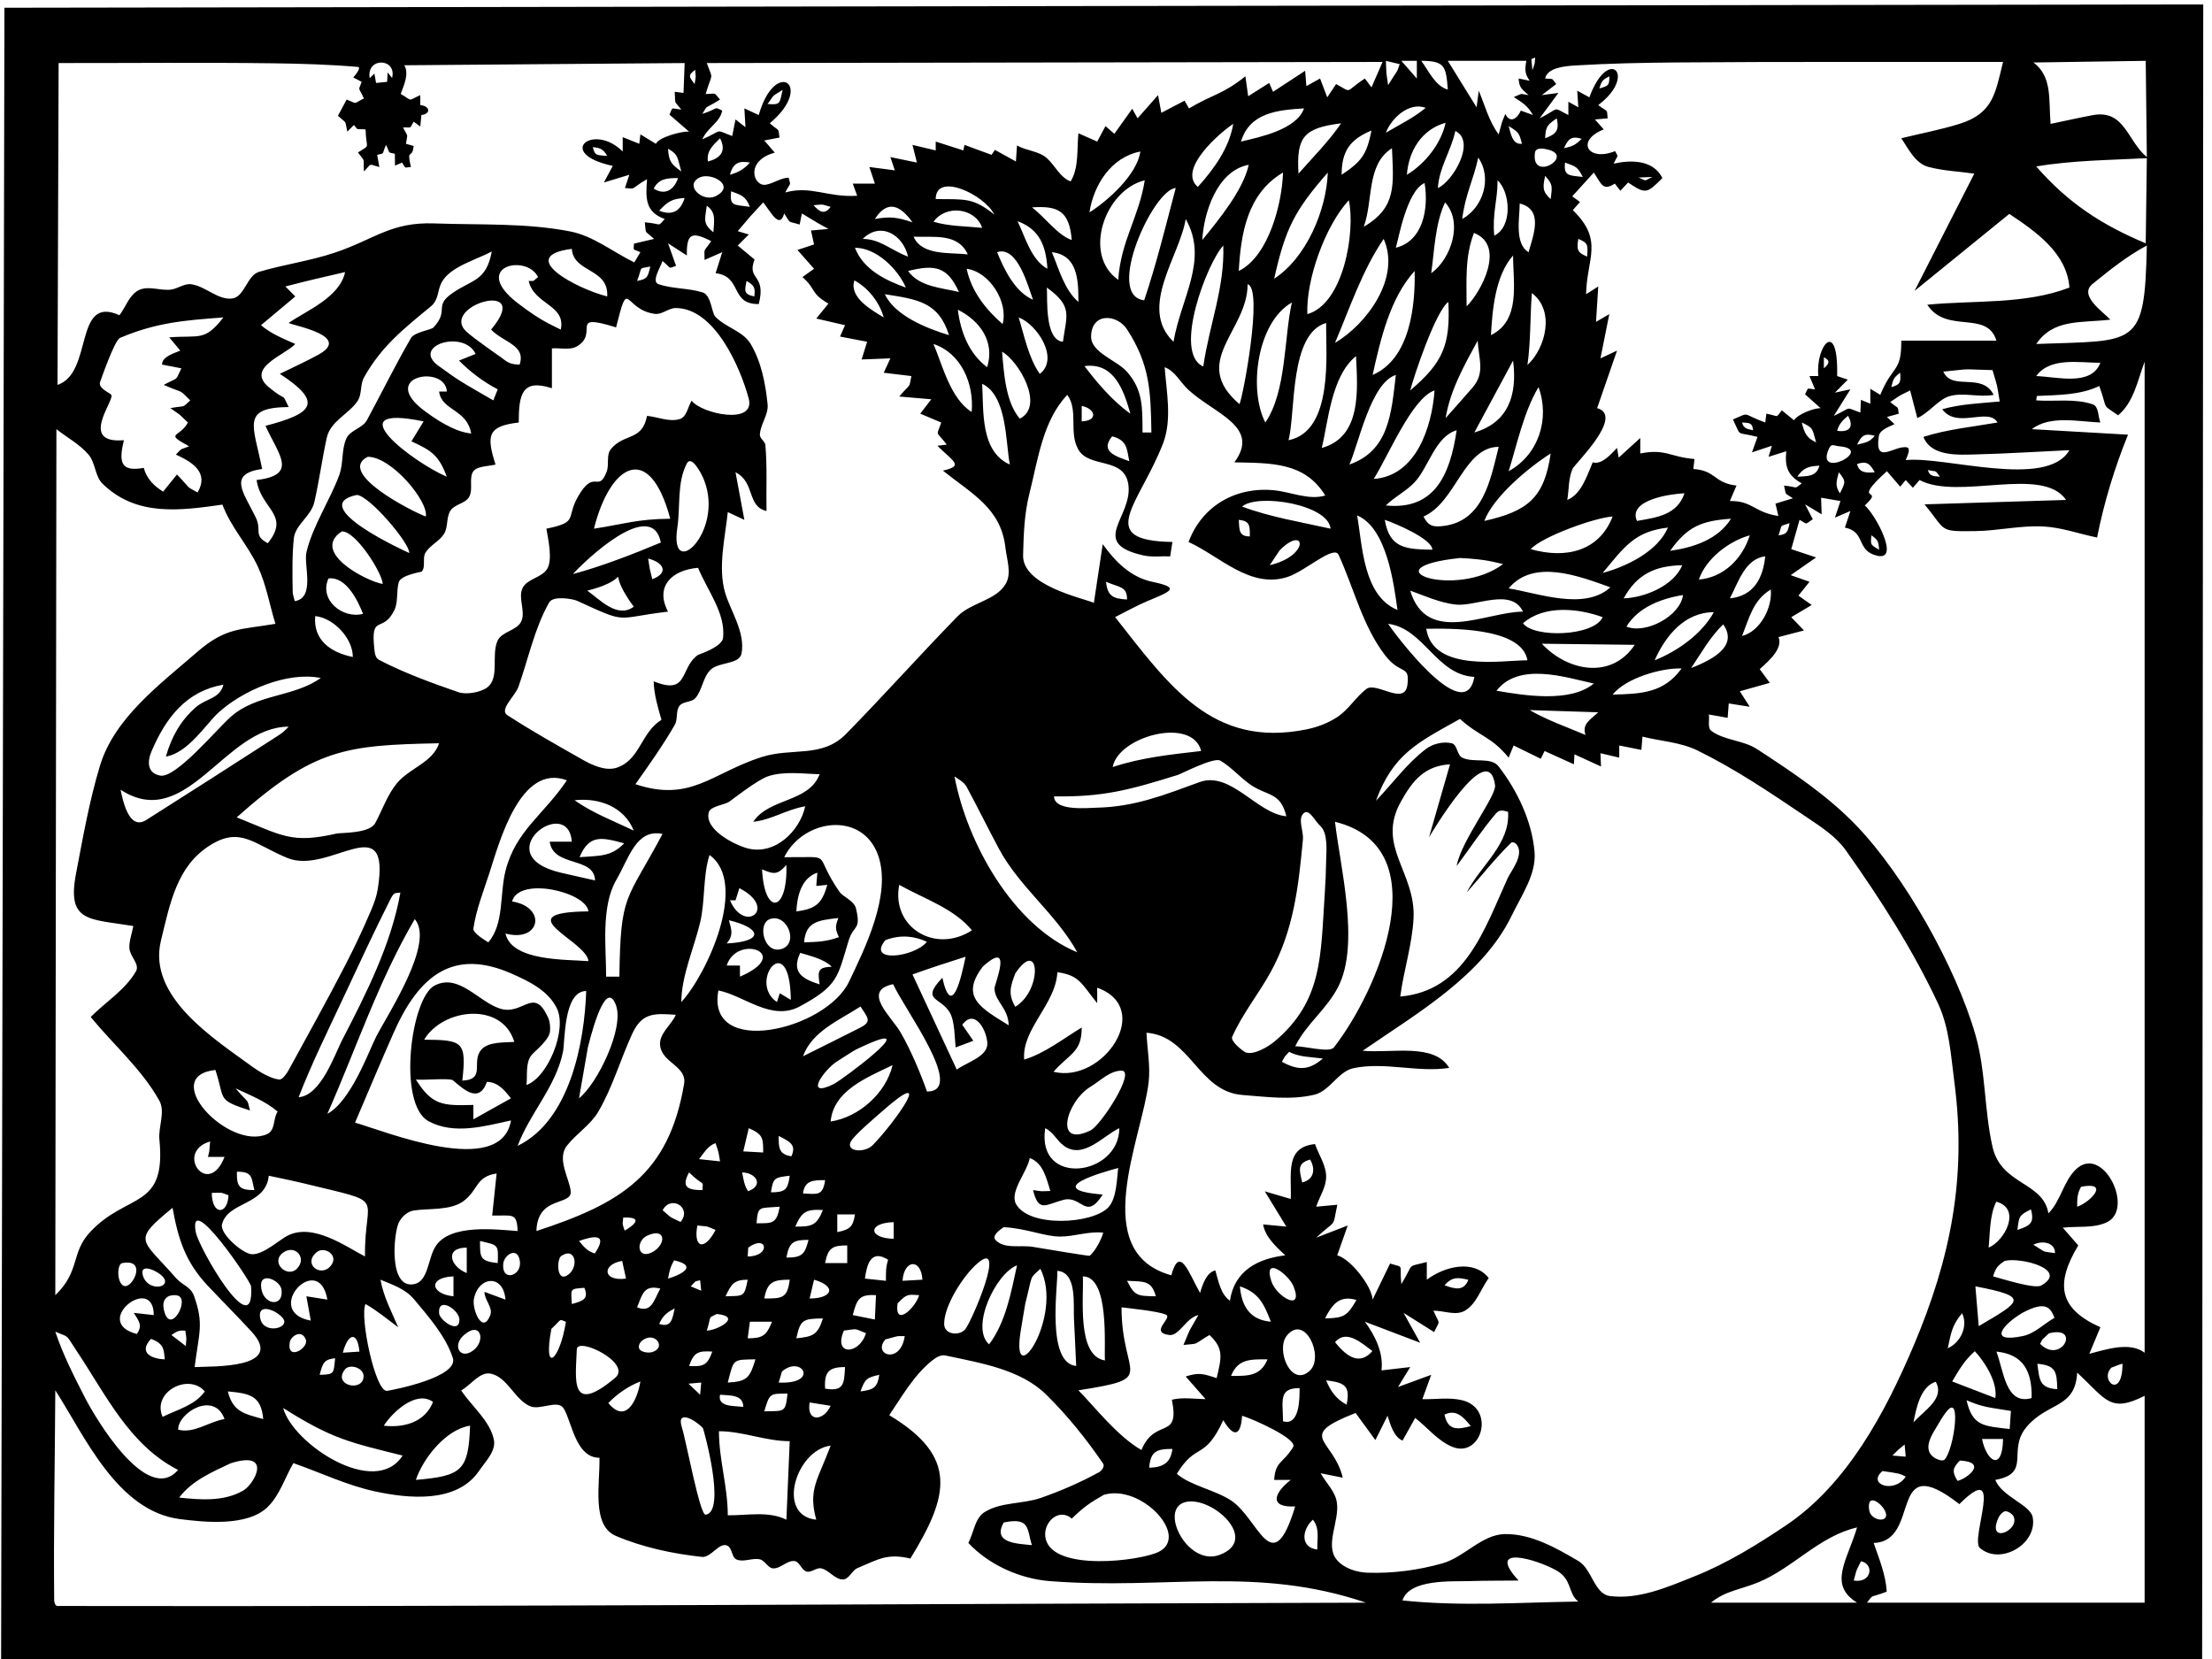 <?xml version="1.0" encoding="UTF-8" standalone="no"?>
<!DOCTYPE svg PUBLIC "-//W3C//DTD SVG 1.1//EN" "http://www.w3.org/Graphics/SVG/1.1/DTD/svg11.dtd">
<!-- Created with Vectornator (http://vectornator.io/) -->
<svg height="100%" stroke-miterlimit="10" style="fill-rule:nonzero;clip-rule:evenodd;stroke-linecap:round;stroke-linejoin:round;" version="1.1" viewBox="0 0 800 600" width="100%" xml:space="preserve" xmlns="http://www.w3.org/2000/svg" xmlns:xlink="http://www.w3.org/1999/xlink">
<defs/>
<clipPath id="ArtboardFrame">
<rect height="600" width="800" x="0" y="0"/>
</clipPath>
<g clip-path="url(#ArtboardFrame)" id="Layer-1">
<path d="M1.6 2.8C1.4 102.404 0.6 500.821 0.4 600.425C133.072 600.425 663.761 600.425 796.434 600.425C796.5 500.621 796.767 101.404 796.834 1.6C772.766 1.6 110.071 2.6 1.6 2.8ZM555.223 20.801C554.947 23.841 555.256 22.302 554.223 25.401C554.023 23.401 554.023 23.401 553.823 21.401C554.523 21.101 554.523 21.101 555.223 20.801ZM501.221 22.001C503.721 22.601 503.721 22.601 506.221 23.201C504.855 27.074 505.934 24.388 502.021 30.801C501.223 24.946 501.488 27.88 501.221 22.001ZM506.821 22.001C507.755 22.001 511.488 22.001 512.422 22.001C512.422 23.068 512.422 27.334 512.422 28.401C511.488 27.334 507.755 23.068 506.821 22.001ZM514.022 22.001C522.607 22.001 522.979 24.04 523.622 32.401C519.1 31.168 516.702 25.627 514.022 22.001ZM523.622 22.001C537.823 22.001 537.823 22.001 552.023 22.001C551.468 25.056 551.398 26.646 553.223 29.201C551.223 28.801 551.223 28.801 549.223 28.401C549.419 31.722 550.389 32.21 552.823 34.401C549.251 33.852 551.037 33.675 547.486 35.102C551.075 37.431 552.383 38.201 554.423 41.602C552.223 40.802 552.223 40.802 550.023 40.002C548.838 42.798 546.159 44.832 544.423 41.202C542.71 45.407 543.582 42.965 542.023 48.602C538.53 43.987 537.045 38.146 534.823 32.801C534.423 35.801 534.423 35.801 534.023 38.802C528.822 30.401 528.822 30.401 523.622 22.001ZM776.033 22.001C776.233 39.402 776.233 39.402 776.433 56.802C769.342 50.997 768.444 39.462 756.806 41.656C751.729 42.613 746.689 43.753 741.631 44.802C740.853 36.408 742.424 27.845 735.431 22.601C755.732 22.301 755.732 22.301 776.033 22.001ZM141.806 28.201C141.006 27.201 141.006 27.201 140.206 26.201C140.106 27.901 140.106 27.901 140.006 29.601C138.006 29.801 138.006 29.801 136.006 30.001C135.706 28.301 135.706 28.301 135.406 26.601C134.556 27.426 134.556 27.426 133.706 28.251C132.422 20.55 143.619 20.95 141.806 28.201ZM500.021 22.401C498.021 27.001 498.021 27.001 496.021 31.601C494.821 30.001 494.821 30.001 493.621 28.401C485.95 33.375 489.46 33.755 483.22 30.401C481.62 32.801 481.62 32.801 480.02 35.202C478.72 31.801 478.72 31.801 477.42 28.401C474.945 29.77 474.945 29.77 472.47 31.139C472.245 28.37 472.245 28.37 472.02 25.601C466.22 29.401 466.22 29.401 460.419 33.201C459.719 31.601 459.719 31.601 459.019 30.001C455.219 32.401 455.219 32.401 451.419 34.801C450.919 31.201 450.919 31.201 450.419 27.601C442.016 34.262 439.056 33.866 430.018 39.202C429.218 37.802 429.218 37.802 428.418 36.401C424.218 38.602 424.218 38.602 420.018 40.802C419.418 37.602 419.418 37.602 418.818 34.401C415.118 38.602 415.118 38.602 411.417 42.802C410.455 41.064 410.455 41.064 409.492 39.327C406.255 43.864 406.255 43.864 403.017 48.402C401.417 47.002 401.417 47.002 399.817 45.602C398.317 48.402 398.317 48.402 396.817 51.202C393.417 49.702 393.417 49.702 390.017 48.202C389.441 54.049 390.256 60.575 387.216 65.603C383.412 64.271 381.585 59.824 378.566 57.152C375.652 54.574 371.179 54.56 367.816 52.602C367.616 55.502 367.616 55.502 367.416 58.403C363.615 56.302 363.615 56.302 359.815 54.202C359.215 55.102 359.215 55.102 358.615 56.002C353.715 54.202 353.715 54.202 348.815 52.402C348.615 53.402 348.615 53.402 348.415 54.402C343.415 52.802 343.415 52.802 338.414 51.202C338.414 52.802 338.414 52.802 338.414 54.402C334.214 53.402 334.214 53.402 330.014 52.402C330.814 55.602 330.814 55.602 331.614 58.803C326.814 57.802 326.814 57.802 322.014 56.802C322.814 59.203 322.814 59.203 323.614 61.603C319.014 61.003 319.014 61.003 314.413 60.403C315.413 63.403 315.413 63.403 316.413 66.403C312.413 66.403 312.413 66.403 308.413 66.403C309.213 68.603 309.213 68.603 310.013 70.803C299.144 71.464 293.349 67.035 284.012 69.603C286.012 65.603 286.027 67.43 285.212 64.253C282.351 64.344 279.83 66.299 277.012 66.803C272.48 67.613 269.277 58.184 280.212 55.202C278.312 53.002 278.312 53.002 276.412 50.802C279.162 50.277 279.162 50.277 281.912 49.752C281.36 45.964 282.17 47.885 278.399 44.577C294.736 30.951 280.385 20.639 274.412 41.602C271.812 40.402 271.812 40.402 269.211 39.202C269.411 42.602 269.411 42.602 269.611 46.002C267.811 44.602 267.811 44.602 266.011 43.202C265.411 46.202 265.411 46.202 264.811 49.202C258.224 46.732 261.842 46.915 254.011 50.402C255.826 46.123 260.332 44.399 261.211 40.002C257.943 38.424 260.271 39.133 254.011 41.202C256.179 37.555 254.504 39.735 260.411 36.002C257.813 33.122 259.481 33.938 255.211 34.001C257.651 25.704 258.018 29.422 255.611 22.801C377.816 22.601 377.816 22.601 500.021 22.401ZM569.84 23.669C581.952 22.941 594.092 22.688 606.226 22.588C645.626 22.265 685.029 22.463 724.431 22.401C721.623 33.814 720.829 41.007 708.638 44.806C701.751 46.952 694.632 48.27 687.629 50.002C690.002 53.463 692.589 59.066 697.38 60.353C702.798 61.807 708.48 61.986 714.03 62.803C703.23 84.004 703.23 84.004 692.429 105.204C709.561 91.283 709.561 91.283 726.692 77.361C736.126 83.645 747.537 91.477 748.432 104.004C732.32 110.19 714.207 108.535 697.03 110.205C704.021 120.961 718.611 111.969 722.031 123.205C704.83 123.205 704.83 123.205 687.629 123.205C687.679 134.916 684.549 131.756 680.029 142.806C678.229 141.706 678.229 141.706 676.429 140.606C676.429 143.306 676.429 143.306 676.429 146.006C674.729 145.306 674.729 145.306 673.028 144.606C672.928 146.906 672.928 146.906 672.828 149.206C666.924 147.114 670.147 147.222 663.228 150.406C666.228 145.606 666.228 145.606 669.228 140.806C666.428 141.406 666.428 141.406 663.628 142.006C665.953 139.656 665.953 139.656 668.278 137.306C666.353 136.656 666.353 136.656 664.428 136.006C664.923 114.716 656.531 125.132 657.628 136.006C656.028 136.006 656.028 136.006 654.428 136.006C655.428 138.406 655.428 138.406 656.428 140.806C653.127 140.547 654.274 139.851 652.828 142.606C655.628 145.106 655.628 145.106 658.428 147.606C655.683 147.665 650.186 149.833 648.827 152.006C646.627 150.206 646.627 150.206 644.427 148.406C641.967 151.405 643.654 150.511 638.827 149.606C638.627 151.206 638.627 151.206 638.427 152.806C629.438 149.495 633.321 148.972 626.727 151.706C630.037 158.364 627.358 155.908 635.627 158.007C634.627 160.807 634.627 160.807 633.627 163.607C637.227 162.407 637.227 162.407 640.827 161.207C640.227 163.207 640.227 163.207 639.627 165.207C642.827 164.207 642.827 164.207 646.027 163.207C645.458 168.899 646.557 171.983 651.628 174.807C648.676 177.065 650.637 176.183 645.227 175.607C646.164 179.487 645.105 177.948 648.427 180.208C645.271 181.176 645.271 181.176 642.115 182.145C642.646 184.377 642.646 184.377 643.177 186.608C634.577 185.387 633.709 181.033 625.626 181.208C626.827 178.408 626.827 178.408 628.027 175.607C619.702 174.636 620.816 170.249 612.426 169.607C612.626 167.807 612.626 167.807 612.826 166.007C603.889 165.284 602.432 162.189 593.225 164.007C593.225 161.207 593.225 161.207 593.225 158.407C589.325 161.957 589.325 161.957 585.425 165.507C585.125 163.757 585.125 163.757 584.825 162.007C582.446 164.446 579.294 168.165 576.024 167.207C573.886 172.246 571.889 178.733 566.824 180.808C567.466 177.049 567.205 173.018 568.749 169.532C569.507 167.821 587.656 150.415 577.624 147.606C581.225 137.206 581.225 137.206 584.825 126.805C581.825 128.205 581.825 128.205 578.824 129.605C580.425 121.605 580.425 121.605 582.025 113.605C579.625 115.005 579.625 115.005 577.224 116.405C577.624 110.005 577.624 110.005 578.024 103.604C575.824 105.004 575.824 105.004 573.624 106.405C573.889 93.389 580.145 86.943 568.824 76.003C570.124 74.528 570.124 74.528 571.424 73.053C570.024 72.028 570.024 72.028 568.624 71.003C572.524 66.703 572.524 66.703 576.424 62.403C579.205 66.573 579.667 69.213 584.025 66.403C585.025 67.703 585.025 67.703 586.025 69.003C587.425 67.503 587.425 67.503 588.825 66.003C595.204 70.313 595.625 70.003 601.225 64.403C597.897 57.626 589.518 57.821 583.625 59.203C585.156 55.669 585.425 57.171 584.125 54.652C574.304 58.627 569.694 50.899 580.025 46.802C578.424 45.002 578.424 45.002 576.824 43.202C579.125 43.002 579.125 43.002 581.425 42.802C581.038 39.089 581.814 40.889 578.024 38.002C592.369 27.208 581.654 16.419 574.824 35.202C572.624 34.001 572.624 34.001 570.424 32.801C570.624 35.801 570.624 35.801 570.824 38.802C569.024 37.802 569.024 37.802 567.224 36.802C567.224 39.202 567.224 39.202 567.224 41.602C561.09 38.535 564.557 38.935 556.824 42.802C560.224 38.202 560.224 38.202 563.624 33.601C560.624 34.001 560.624 34.001 557.624 34.401C560.224 32.401 560.224 32.401 562.824 30.401C560.88 27.971 562.167 28.723 558.824 28.401C559.607 24.482 565.851 23.908 569.84 23.669ZM21.201 22.801C46.994 22.83 72.789 22.555 98.579 22.889C108.863 23.021 119.159 23.317 129.405 24.201C130.781 24.32 128.7 26.994 127.755 28.001C129.28 28.801 129.28 28.801 130.806 29.601C129.487 33.168 129.623 31.155 131.606 35.602C127.432 37.688 129.515 37.64 125.368 36.002C123.793 38.945 123.793 38.945 122.218 41.889C125.708 45.015 124.597 43.1 125.605 47.602C126.805 46.402 126.805 46.402 128.005 45.202C129.76 47.356 128.527 46.505 132.206 46.802C132.442 54.38 134.186 52.025 129.455 55.152C132.257 58.887 131.355 56.67 131.606 62.003C134.783 58.825 132.908 59.328 137.206 60.403C136.806 58.203 136.806 58.203 136.406 56.002C139.321 55.274 137.955 56.117 139.606 52.402C141.281 55.752 139.987 54.976 142.806 55.602C142.831 57.752 142.831 57.752 142.856 59.903C144.131 59.352 144.131 59.352 145.406 58.803C146.984 61.104 145.901 60.605 148.606 60.403C146.961 53.162 149.092 57.948 149.606 52.802C148.206 52.402 148.206 52.402 146.806 52.002C147.423 47.962 147.707 49.939 145.756 46.102C149.183 45.973 147.951 46.76 149.606 44.002C150.806 44.877 150.806 44.877 152.006 45.752C152.206 43.677 152.206 43.677 152.406 41.602C156.084 41.105 155.408 38.311 152.006 38.002C152.006 36.202 152.006 36.202 152.006 34.401C147.176 36.548 149.54 36.664 144.919 33.964C146.132 30.701 148.031 26.566 146.206 23.601C196.908 23.201 196.908 23.201 247.61 22.801C247.41 28.201 247.41 28.201 247.21 33.601C245.61 33.401 245.61 33.401 244.01 33.201C244.398 38.112 243.512 36.013 246.41 39.602C242.335 39.293 243.577 38.352 242.123 41.464C245.667 44.533 245.667 44.533 249.211 47.602C246.357 47.392 238.227 49.697 237.21 52.002C234.41 50.302 234.41 50.302 231.61 48.602C231.41 50.302 231.41 50.302 231.21 52.002C228.21 50.802 228.21 50.802 225.21 49.602C225.21 52.202 225.21 52.202 225.21 54.802C214.559 44.152 200.561 55.452 221.609 60.002C220.009 63.003 220.009 63.003 218.409 66.003C223.009 64.603 223.009 64.603 227.61 63.203C226.81 65.603 226.81 65.603 226.01 68.003C230.422 68.358 227.555 68.543 234.01 64.803C233.498 71.547 233.261 76.677 240.41 79.203C237.628 82.264 239.651 80.912 233.21 80.403C233.77 85.027 232.792 82.955 236.56 86.404C232.922 87.26 232.922 87.26 229.285 88.116C229.177 90.983 228.607 89.828 231.61 91.204C230.51 93.054 230.51 93.054 229.41 94.904C221.684 91.171 214.655 85.346 206.234 83.704C190.133 80.564 173.5 81.402 157.107 80.803C141.293 80.226 135.482 86.559 121.005 91.404C112.095 94.385 102.686 95.641 93.679 98.317C89.287 99.621 88.447 107.482 83.891 107.967C78.731 108.516 74.339 103.548 69.203 102.804C66.646 102.434 64.27 104.466 61.703 104.754C57.88 105.184 53.605 103.222 50.165 104.942C46.757 106.646 45.523 110.984 43.202 114.005C26.574 106.495 33.852 134.855 20.801 139.206C21.001 81.003 21.001 81.003 21.201 22.801ZM251.423 25.251C251.675 28.676 251.74 26.959 251.211 30.401C249.21 27.734 248.698 27.281 251.423 25.251ZM582.062 27.614C581.999 30.956 581.793 31.014 578.424 32.001C579.256 29.316 579.514 28.849 582.062 27.614ZM283.062 32.501C281.883 37.441 282.4 38.007 277.612 37.602C280.575 33.561 278.77 35.275 283.062 32.501ZM515.622 39.002C511.273 42.626 506.085 45.107 501.221 48.002C503.193 42.745 509.609 36.747 515.622 39.002ZM471.62 39.202C468.9 46.867 455.707 49.562 448.819 51.202C451.951 40.763 461.997 39.785 471.62 39.202ZM563.024 42.802C563.977 47.16 562.875 48.483 558.824 50.002C559.013 45.769 559.581 45.185 563.024 42.802ZM485.021 44.602C480.555 51.176 474.852 56.821 469.62 62.803C468.821 49.592 471.411 46.303 485.021 44.602ZM522.822 44.402C521.218 51.939 515.367 59.275 508.822 63.203C509.429 54.704 514.079 46.831 522.822 44.402ZM446.019 44.802C444.561 53.547 439.029 61.146 433.218 67.603C425.646 61.227 441.576 47.676 446.019 44.802ZM545.623 45.602C549.264 47.808 549.455 48.128 550.423 52.002C546.878 52.335 546.466 48.34 545.623 45.602ZM496.021 47.202C494.284 55.889 492.502 58.348 485.221 63.203C485.221 54.778 488.154 50.441 496.021 47.202ZM526.347 47.364C534.034 51.208 525.27 65.816 520.022 68.003C520.493 60.47 524.774 54.67 526.347 47.364ZM572.024 50.202C569.755 52.472 568.799 52.891 565.624 53.602C567.206 50.213 568.252 49.071 572.024 50.202ZM260.411 50.002C262.778 54.567 260.696 57.231 256.011 58.403C255.525 54.512 257.779 52.634 260.411 50.002ZM214.409 53.202C217.174 53.509 218.219 53.969 219.609 56.402C216.103 56.023 215.132 56.55 214.409 53.202ZM241.61 53.802C245.49 55.919 244.971 57.203 246.41 62.003C242.701 59.353 241.893 58.324 241.61 53.802ZM503.421 53.602C503.951 66.531 505.315 74.989 493.221 82.004C496.734 72.468 494.06 59.56 503.421 53.602ZM560.374 54.252C569.011 56.793 553.737 65.942 555.123 55.277C555.396 53.183 558.232 53.622 560.374 54.252ZM412.417 54.802C411.321 63.027 400.706 72.622 394.017 76.803C395.54 66.901 401.807 56.865 412.417 54.802ZM534.623 57.002C539.794 64.39 536.326 75.11 528.822 79.203C529.99 70.083 532.857 65.241 534.623 57.002ZM776.433 57.202C776.233 72.603 776.233 72.603 776.033 88.004C760.005 81.272 748.022 73.45 736.431 60.203C749.516 57.972 763.262 57.908 776.433 57.202ZM271.211 58.803C269.025 61.262 267.138 62.265 264.011 63.203C265.057 59.019 267.232 58.007 271.211 58.803ZM566.024 58.803C569.953 60.22 570.625 60.353 572.424 64.003C567.619 63.402 565.398 63.811 566.024 58.803ZM451.619 59.602C449.644 68.696 440.781 79.486 434.818 86.804C435.361 77.04 440.101 61.724 451.619 59.602ZM464.02 62.403C463.717 73.367 458.897 92.664 448.019 98.004C448.754 84.529 451.108 69.998 464.02 62.403ZM480.22 62.403C479.719 75.939 472.552 93.158 460.82 100.804C464.869 82.73 468.11 76.243 480.22 62.403ZM258.811 70.953C254.141 73.288 247.315 67.026 253.011 64.203C257.153 62.15 266.409 67.154 258.811 70.953ZM597.625 64.003C594.238 65.566 595.906 65.57 592.625 64.203C595.125 64.103 595.125 64.103 597.625 64.003ZM558.824 63.603C561.744 66.817 561.353 67.536 560.824 72.003C557.722 69.289 557.984 67.522 558.824 63.603ZM245.21 64.403C243.81 68.691 240.494 70.802 236.41 68.203C238.319 64.521 241.389 64.403 245.21 64.403ZM414.018 65.203C411.905 78.584 405.389 87.021 404.417 101.204C391.374 92.074 399.642 68.688 414.018 65.203ZM541.623 65.203C546.411 69.739 546.942 82.177 540.423 85.204C539.652 77.174 541.623 72.629 541.623 65.203ZM515.222 66.203C516.738 75.301 514.761 87.119 504.821 89.604C505.712 86.873 508.704 68.996 515.222 66.203ZM359.615 77.603C351.9 71.431 349.07 72.104 338.414 72.003C338.414 62.092 355.969 70.311 359.615 77.603ZM425.218 68.003C421.624 81.581 418.3 95.282 413.818 108.605C399.466 107.01 417.115 68.464 425.218 68.003ZM264.411 69.203C268.281 70.545 269.687 71.032 271.211 74.803C265.245 73.966 263.868 74.632 264.411 69.203ZM247.61 71.603C246.141 76.305 243.233 78.132 238.41 76.203C241.482 72.853 243.104 71.885 247.61 71.603ZM472.82 113.605C472.304 101.052 479.295 81.67 487.821 72.403C490.264 83.704 485.962 109.925 472.82 113.605ZM276.012 73.203C278.531 76.222 281.928 83.239 283.612 77.203C286.271 81.158 284.447 79.767 289.212 81.203C289.612 79.203 289.612 79.203 290.012 77.203C297.827 81.87 294.595 80.058 299.613 82.803C296.456 83.085 296.456 83.085 293.3 83.366C293.856 85.885 293.856 85.885 294.412 88.404C291.412 89.404 291.412 89.404 288.412 90.404C291.412 93.804 291.412 93.804 294.412 97.204C292.312 98.704 292.312 98.704 290.212 100.204C295.375 104.731 292.871 105.882 299.613 109.805C297.413 112.505 297.413 112.505 295.212 115.205C300.413 116.405 300.413 116.405 305.613 117.605C304.713 119.661 304.713 119.661 303.813 121.718C308.713 122.661 308.713 122.661 313.613 123.605C312.613 126.805 312.613 126.805 311.613 130.006C316.813 129.805 316.813 129.805 322.014 129.605C320.814 132.206 320.814 132.206 319.614 134.806C324.614 135.406 324.614 135.406 329.614 136.006C328.625 140.867 329.666 138.193 325.214 143.406C331.014 143.906 331.014 143.906 336.814 144.406C334.814 147.006 334.814 147.006 332.814 149.606C336.614 151.206 336.614 151.206 340.414 152.806C338.589 158.209 338.379 155.468 342.414 160.807C340.714 161.007 340.714 161.007 339.014 161.207C344.759 166.951 348.808 168.441 341.014 170.207C351.609 178.688 361.997 183.824 363.615 198.008C364.107 202.314 365.924 207.222 363.815 211.009C360.384 217.173 351.239 217.858 346.315 222.909C332.685 236.889 319.681 251.47 306.013 265.411C297.275 274.324 286.567 270.236 275.412 273.812C257.418 279.578 249.835 290.287 229.81 283.612C234.489 277.027 240.148 268.993 244.06 262.111C245.223 260.066 244.323 257.123 245.76 255.261C247.063 253.573 250.119 254.075 251.511 252.461C254.043 249.524 254.197 244.879 257.011 242.21C260.081 239.298 267.486 240.404 268.211 236.235C269.544 228.572 264.221 221.004 262.261 214.409C259.518 205.18 262.365 193.79 263.211 185.208C266.211 186.608 266.211 186.608 269.211 188.008C267.611 179.408 267.611 179.408 266.011 170.807C273.174 174.388 270.039 183.172 277.212 184.808C277.078 176.874 277.498 168.912 276.812 161.007C276.687 159.566 274.734 158.601 274.812 157.157C275.015 153.395 277.995 149.954 277.612 146.206C276.843 138.679 275.342 130.851 271.461 124.355C268.698 119.729 262.352 118.406 258.661 114.48C257.368 113.104 257.259 106.732 254.111 105.754C248.963 104.155 243.327 104.5 238.21 102.804C235.515 101.912 238.651 97.076 239.61 94.404C243.092 97.237 241.358 97.205 244.51 96.154C243.06 92.079 243.06 92.079 241.61 88.004C245.01 90.204 245.01 90.204 248.411 92.404C248.273 84.38 250.116 83.611 257.211 87.204C254.204 91.651 254.811 89.325 254.811 94.004C258.011 92.604 258.011 92.604 261.211 91.204C260.011 95.004 260.011 95.004 258.811 98.804C268.587 99.992 263.895 110.099 274.412 109.967C277.287 98.881 269.928 101.585 272.899 93.854C269.855 91.329 269.855 91.329 266.811 88.804C268.811 86.804 268.811 86.804 270.811 84.804C268.811 84.204 268.811 84.204 266.811 83.603C272.88 76.479 269.81 79.944 276.012 73.203ZM522.622 73.203C529.223 80.366 524.826 93.659 517.622 98.804C518.775 90.607 519.015 80.899 522.622 73.203ZM300.413 74.803C298.236 77.817 296.352 76.648 294.212 74.203C298.446 73.939 296.38 73.728 300.413 74.803ZM330.014 80.403C324.439 78.559 322.015 78.215 316.413 79.203C320.91 72.209 325.516 74.115 330.014 80.403ZM549.623 73.603C558.273 75.766 554.632 84.875 552.823 91.204C547.62 88.093 549.623 78.696 549.623 73.603ZM255.611 74.403C259.144 76.876 258.211 79.993 258.011 84.004C254.019 80.867 255.002 79.277 255.611 74.403ZM387.616 86.804C382.495 85.097 377.724 78.325 373.216 75.003C382.712 74.345 386.741 76.295 387.616 86.804ZM355.215 82.403C349.332 81.811 343.285 81.879 337.614 80.203C342.193 73.794 352.839 75.275 355.215 82.403ZM428.818 79.203C437.228 93.981 427.113 107.658 424.418 123.605C411.512 111.286 426.777 92.472 428.818 79.203ZM368.016 80.003C376.103 82.944 378.311 89.131 378.816 97.204C372.961 94.062 370.726 85.594 368.016 80.003ZM328.414 92.804C322.603 90.729 318.348 86.404 312.013 86.404C318.337 80.08 326.52 84.686 328.414 92.804ZM533.085 84.254C544.665 88.736 535.767 105.461 530.422 110.805C530.422 101.672 529.741 92.829 533.085 84.254ZM330.414 85.604C337.912 85.888 346.474 84.24 350.015 92.004C343.725 91.241 333.432 92.585 330.414 85.604ZM500.421 86.404C506.737 100.615 494.11 117.37 482.82 124.005C488.202 111.349 492.628 97.864 500.421 86.404ZM570.824 86.404C574.536 87.888 574.242 88.768 574.024 92.804C570.378 91.346 570.192 90.198 570.824 86.404ZM442.419 88.804C442.954 104.045 437.384 117.388 435.181 132.543C424.073 127.728 436.585 95.014 442.419 88.804ZM756.782 102.704C762.998 97.665 769.339 92.542 776.433 88.804C775.64 126.037 772.846 123.036 736.431 124.405C742.705 115.222 752.377 116.87 763.232 115.605C760.81 112.907 751.624 106.886 756.782 102.704ZM309.213 89.604C316.964 89.604 324.75 97.323 327.614 104.004C320.264 101.41 312.138 97.402 309.213 89.604ZM105.854 214.009C105.762 207.55 105.602 201.058 106.279 194.633C106.785 189.84 112.508 186.66 113.667 181.658C115.46 173.922 116.476 166.022 118.193 158.269C119.52 152.271 126.282 149.692 129.368 144.956C130.961 142.512 130.216 139.05 131.643 136.506C137.97 125.224 145.911 118.977 155.769 110.855C158.831 108.332 158.004 105.283 159.807 102.004C162.877 96.422 172.211 93.982 177.858 90.954C175.848 101.807 170.781 101.013 163.557 106.054C156.766 110.794 162.576 112.141 156.807 118.405C155.925 119.362 149.902 120.077 148.644 122.243C142.982 131.983 138.072 142.044 132.706 151.956C131.129 154.869 126.646 155.54 125.28 158.557C123.437 162.628 124.256 167.519 122.73 171.72C119.446 180.763 113.005 190.299 110.817 199.796C109.786 204.271 114.103 216.277 106.605 217.409C106.355 216.276 105.871 215.17 105.854 214.009ZM206.809 90.004C207.381 98.73 220.216 96.891 219.609 107.205C208.851 104.543 186.131 92.672 206.809 90.004ZM373.616 108.405C367.035 105.584 363.172 97.453 360.615 91.204C368.146 88.694 371.985 104.264 373.616 108.405ZM380.416 91.204C389.871 92.254 390.017 101.491 390.017 109.205C384.866 104.72 383.014 97.317 380.416 91.204ZM547.223 92.404C547.241 102.536 550.045 115.892 539.223 121.205C539.736 111.965 540.8 99.63 547.223 92.404ZM193.408 114.055C191.286 112.652 189.223 111.158 187.208 109.605C170.097 96.414 190.307 91.602 194.608 100.204C192.387 101.932 193.568 101.604 191.208 101.604C193.126 110.235 204.743 110.176 202.809 119.205C199.068 117.335 196.999 116.427 193.408 114.055ZM235.21 96.404C234.217 100.26 234.26 100.864 230.41 101.604C232.581 96.054 230.595 97.327 235.21 96.404ZM346.815 105.604C340.443 104.048 332.534 103.772 328.414 98.004C338.247 95.546 342.663 96.471 346.815 105.604ZM349.615 97.204C358.042 98.374 364.71 109.349 362.615 117.205C356.537 111.971 351.209 105.177 349.615 97.204ZM511.622 98.004C511.91 110.424 510.019 129.778 496.421 135.606C499.236 122.937 502.662 107.86 511.622 98.004ZM124.805 98.404C122.927 107.609 110.433 112.539 104.404 116.805C106.274 117.828 127.471 121.524 115.105 128.305C110.569 130.793 105.838 132.906 101.204 135.206C117.108 145.587 113.245 149.548 96.004 154.007C100.927 164.72 107.86 171.78 92.804 173.607C94.303 184.152 105.202 186.129 96.854 196.458C91.467 193.606 94.81 191.936 92.504 187.158C88.181 178.2 82.143 171.398 94.804 169.607C91.703 153.836 86.981 147.4 104.404 147.206C101.455 141.307 104.41 145.964 97.242 140.056C88.725 133.037 103.043 128.445 106.805 124.405C102.496 122.493 97.963 120.697 94.404 117.605C100.604 112.405 100.604 112.405 106.805 107.205C105.004 105.404 105.004 105.404 103.204 103.604C110.372 101.741 117.579 100.024 124.805 98.404ZM309.013 101.404C314.11 104.217 318.031 109.265 319.614 114.805C315.411 112.237 306.948 107.601 309.013 101.404ZM270.011 101.604C272.775 103.216 273.209 104.027 272.812 107.205C268.839 106.426 269.309 105.116 270.011 101.604ZM451.219 102.804C457.009 104.252 449.397 144.228 448.269 146.156C430.192 130.725 451.219 119.766 451.219 102.804ZM378.616 104.004C388.03 110.851 385.782 113.816 384.416 123.605C377.777 122.966 378.871 108.091 378.616 104.004ZM554.023 106.004C562.484 112.35 559.005 125.931 552.423 132.006C553.649 123.427 553.346 114.647 554.023 106.004ZM320.014 106.405C331.913 108.283 339.474 109.234 343.215 121.205C335.296 118.83 323.65 114.196 320.014 106.405ZM181.508 129.455C181.495 129.445 170.931 122.125 168.557 119.818C158.996 110.521 193.196 100.599 177.608 119.205C182.2 123.951 190.269 124.779 187.933 131.868C184.994 131.789 183.906 131.376 181.508 129.455ZM236.835 113.517C239.433 113.866 241.789 111.392 244.41 111.405C258.471 111.471 267.687 132.763 270.761 144.056C273.454 153.947 253.661 149.634 250.148 144.919C248.752 147.115 248.424 150.669 245.96 151.506C242.173 152.794 237.993 150.773 234.01 150.406C232.221 159.678 225.67 156.575 220.909 162.457C219.172 164.604 220.397 168.028 219.409 170.607C216.557 178.055 215.166 170.349 210.159 177.808C203.733 187.379 210.275 188.594 197.608 191.208C198.084 194.381 200.163 202.668 197.683 206.071C195.545 209.006 190.608 209.4 189.008 212.659C187.225 216.29 190.231 221.13 188.495 224.785C186.923 228.094 181.469 228.372 179.958 231.71C177.569 236.985 180.833 245.245 176.157 248.661C173.73 250.434 168.615 251.324 165.77 250.336C155.989 246.937 146.185 243.401 137.006 238.61C135.686 237.921 135.509 235.941 135.356 234.46C134.043 221.786 138.352 229.217 142.556 220.809C144.096 217.729 143.289 213.929 144.206 210.609C144.947 207.926 152.386 206.882 152.519 206.734C154.059 205.018 152.684 201.931 153.857 199.946C155.51 197.148 158.998 195.753 160.657 192.958C162.13 190.475 161.332 186.994 162.957 184.608C164.507 182.332 168.256 182.136 169.645 179.758C171.079 177.302 169.809 173.985 170.732 171.295C171.716 168.429 176.276 168.773 179.208 168.007C175.853 157.439 176.369 154.111 187.608 152.806C187.608 142.382 188.89 136.961 199.608 140.406C199.608 133.206 199.608 133.206 199.608 126.005C202.659 125.739 206.138 126.788 208.759 125.205C216.858 120.316 205.282 112.952 222.809 118.405C227.534 99.506 225.372 111.98 236.835 113.517ZM467.22 109.405C464.328 122.4 465.293 141.644 457.619 152.806C451.5 140.999 454.549 116.585 467.22 109.405ZM523.822 109.205C524.56 124.695 521.94 131.075 510.022 141.206C511.39 135.956 519.188 112.515 523.822 109.205ZM346.415 112.005C354.565 116.08 359.86 123.701 357.015 132.806C350.363 127.816 347.412 119.983 346.415 112.005ZM407.53 134.393C403.933 130.331 394.6 127.499 394.617 121.805C394.643 112.944 403.978 113.466 407.667 119.205C415.837 131.913 416.173 141.271 416.418 156.407C414.818 156.407 414.818 156.407 413.217 156.407C413.121 147.586 413.536 141.177 407.53 134.393ZM40.277 142.856C39.849 142.063 35.218 140.454 36.252 138.006C36.45 137.535 41.402 123.056 43.402 122.205C56.477 116.639 66.798 115.842 80.803 114.805C73.959 123.568 72.256 121.155 61.203 122.005C63.203 124.405 63.203 124.405 65.203 126.805C62.643 127.864 58.542 129.086 58.602 131.856C62.103 132.531 62.103 132.531 65.603 133.206C63.115 138.255 65.03 136.044 59.203 139.206C67.255 142.678 64.307 140.435 68.803 144.806C65.478 147.823 67.674 146.477 61.603 147.606C66.115 150.792 63.997 149.051 67.965 152.819C64.928 158.409 59.219 156.44 68.403 161.407C64.615 162.922 66.164 161.845 63.603 164.407C69.243 166.978 75.777 170.74 71.453 178.108C66.814 175.521 69.54 177.373 64.003 171.607C61.503 174.707 61.503 174.707 59.002 177.808C55.675 175.76 52.951 173.002 52.002 169.207C43.559 170.774 42.908 167.083 44.802 159.207C28.391 160.574 41.393 144.925 40.277 142.856ZM368.416 114.805C375.153 117.331 383.204 129.766 376.044 135.227C371.961 129.351 370.466 121.468 368.416 114.805ZM479.62 116.805C479.468 127.7 482.41 155.929 466.02 159.207C468.65 149.016 466.256 120.685 479.62 116.805ZM534.423 123.205C534.851 130.286 537.143 134.832 532.548 140.193C529.36 143.912 526.064 147.535 522.822 151.206C524.519 141.028 529.537 132.162 534.423 123.205ZM166.007 137.506C163.545 135.957 161.25 134.159 158.857 132.506C148.162 125.117 167.765 118.942 172.007 128.005C169.007 129.205 169.007 129.205 166.007 130.406C170.195 134.594 174.788 138.086 180.008 140.806C179.208 142.806 179.208 142.806 178.408 144.806C174.274 142.373 170.067 140.06 166.007 137.506ZM337.614 124.405C347.732 127.778 352.331 138.931 351.415 149.006C343.714 144.157 340.853 132.017 337.614 124.405ZM362.415 127.205C368.266 130.397 378.033 146.798 368.816 151.406C363.749 145.496 363.078 135.161 362.415 127.205ZM659.628 133.206C659.628 131.206 659.628 131.206 659.628 129.205C662.108 130.445 661.523 131.581 659.628 133.206ZM490.421 128.805C490.994 140.843 492.555 158.047 478.02 162.007C480.335 152.892 481.402 136.021 490.421 128.805ZM547.223 130.406C548.848 143 545.409 152.822 533.223 156.407C540.223 143.406 540.223 143.406 547.223 130.406ZM775.633 130.806C775.633 310.013 775.633 310.013 775.633 489.221C770.298 485.22 762.081 487.924 755.632 489.621C757.632 484.821 757.632 484.821 759.632 480.02C744.68 473.327 743.176 464.486 751.632 450.419C748.832 447.219 748.832 447.219 746.032 444.019C751.365 443.352 757.194 444.361 762.032 442.019C772.082 437.152 760.46 413.631 750.782 422.918C746.27 427.247 745.276 434.421 740.831 438.819C738.958 427.355 723.791 428.666 720.631 414.818C717.584 401.47 718.229 387.369 714.43 374.216C707.342 349.673 688.818 316.73 671.316 298.513C660.86 287.63 648.068 279.156 635.427 270.911C630.501 267.699 623.802 267.842 619.026 264.411C617.379 263.228 618.36 260.411 618.026 258.411C621.426 259.011 621.426 259.011 624.826 259.611C625.026 257.011 625.026 257.011 625.226 254.411C629.027 255.011 629.027 255.011 632.827 255.611C631.027 252.811 631.027 252.811 629.227 250.011C634.652 248.486 634.652 248.486 640.077 246.96C638.252 244.485 638.252 244.485 636.427 242.01C639.751 239.003 644.892 234.571 643.227 230.41C647.827 229.21 647.827 229.21 652.428 228.01C650.128 225.61 650.128 225.61 647.827 223.209C651.528 221.009 651.528 221.009 655.228 218.809C652.828 217.109 652.828 217.109 650.428 215.409C652.428 212.909 652.428 212.909 654.428 210.409C651.028 209.209 651.028 209.209 647.627 208.009C652.228 204.809 652.228 204.809 656.828 201.609C652.328 200.108 652.328 200.108 647.827 198.608C649.327 193.308 649.327 193.308 650.828 188.008C654.057 189.757 652.456 189.79 655.628 187.808C654.228 185.108 654.228 185.108 652.828 182.408C655.828 184.208 655.828 184.208 658.828 186.008C658.728 183.008 658.728 183.008 658.628 180.008C662.128 180.608 662.128 180.608 665.628 181.208C664.628 184.208 664.628 184.208 663.628 187.208C666.428 186.008 666.428 186.008 669.228 184.808C668.228 187.808 668.228 187.808 667.228 190.808C674.908 192.326 671.169 199.169 678.879 200.984C687.427 202.995 678.148 185.859 674.429 182.808C682.179 175.61 668.755 182.857 682.429 170.407C684.829 173.207 684.829 173.207 687.229 176.007C688.229 174.807 688.229 174.807 689.229 173.607C690.529 175.007 690.529 175.007 691.829 176.407C693.029 175.007 693.029 175.007 694.229 173.607C708.302 181.113 738.681 168.261 747.232 180.808C721.631 181.608 721.631 181.608 696.029 182.408C704.066 192.085 700.882 192.261 714.368 192.083C722.607 191.974 730.803 189.974 739.031 190.408C745.625 190.756 751.965 193.075 758.432 194.408C760.965 181.708 764.743 169.199 769.633 157.207C752.232 156.207 752.232 156.207 734.831 155.207C741.42 150.15 751.335 152.442 759.632 152.806C758.717 150.62 759.129 147.019 756.888 146.246C750.426 144.018 743.25 145.286 736.431 144.806C736.531 144.006 736.531 144.006 736.631 143.206C744.251 142.843 752.362 142.922 759.232 139.606C762.575 148.9 759.781 145.766 766.032 150.206C771.697 145.547 773.119 137.51 775.633 130.806ZM759.632 131.206C756.309 139.783 744.084 136.284 736.431 136.006C741.504 129.083 751.801 131.206 759.632 131.206ZM408.817 149.606C402.558 145.225 396.723 138.361 392.217 132.406C402.897 130.982 406.393 141.031 408.817 149.606ZM420.618 160.407C423.958 151.782 421.87 141.712 421.218 132.806C424.942 134.154 426.902 138.326 429.818 141.006C439.307 149.727 456.022 154.288 446.419 167.207C459.609 167.517 471.825 167.034 479.295 179.208C473.335 181.001 466.914 177.914 460.719 177.308C447.012 175.965 434.715 182.894 429.856 196.033C441.047 201.043 452.209 213.171 465.82 208.609C472.12 206.497 482.445 197.005 484.12 200.658C489.669 212.759 492.787 226.335 500.871 236.91C506.547 244.335 509.918 240.201 509.022 247.61C508.069 255.481 497.747 246.41 494.146 249.186C490.346 252.114 487.8 256.532 483.82 259.211C480.421 261.499 476.438 263.006 472.42 263.811C438.429 270.621 422.858 248.012 403.292 223.184C407.101 221.293 410.801 219.167 414.718 217.509C423.402 213.834 427.213 212.622 416.818 210.434C408.845 208.755 403.302 203.055 398.817 196.808C397.217 207.409 397.217 207.409 395.617 218.009C390.901 216.119 369.743 211.66 370.016 200.808C370.202 193.389 370.449 185.853 372.266 178.658C375.399 166.248 377.149 152.036 386.016 142.806C390.089 148.507 386.499 156.197 389.917 162.457C393.798 169.567 406.587 165.018 408.08 175.207C409.803 186.976 393.493 196.348 413.467 200.859C416.64 201.575 419.968 201.092 423.218 201.209C423.618 198.608 423.618 198.608 424.018 196.008C395.646 195.576 412.109 182.379 420.618 160.407ZM720.618 133.856C722.778 141.29 721.903 137.507 723.231 145.206C716.265 145.864 709.16 146.094 702.43 148.006C707.786 155.322 719.125 147.124 722.431 152.806C713.466 154.371 704.298 155.237 695.629 158.007C698.503 165.32 708.652 164.481 714.868 164.332C726.064 164.063 737.244 163.315 748.432 162.807C740.231 176.993 703.176 164.857 689.229 166.407C689.794 164.974 691.185 162.135 689.679 161.807C685.307 160.854 677.75 168.619 679.529 157.607C679.9 155.306 684.015 154.009 685.179 153.406C683.804 152.106 683.804 152.106 682.429 150.806C684.56 150.219 684.56 150.219 686.692 149.631C686.26 146.549 686.912 148.162 683.629 145.406C688.346 142.262 685.939 143.651 690.829 141.206C692.129 146.206 692.129 146.206 693.429 151.206C697.627 149.339 701.185 144.341 705.13 143.256C710.29 141.838 715.764 143.815 721.031 142.806C716.878 134.474 706.002 141.543 702.83 134.406C714.078 133.281 708.151 133.537 720.618 133.856ZM687.229 134.806C687.458 138.234 687.358 139.067 684.029 140.006C684.727 137.051 684.901 136.552 687.229 134.806ZM504.821 135.606C503.207 149.629 502.3 163.009 488.021 168.007C491.266 160.963 495.729 138.428 504.821 135.606ZM163.207 154.607C161.723 153.889 160.259 153.122 158.857 152.256C157.122 151.186 155.453 150.008 153.807 148.806C136.32 136.046 161.082 131.63 161.607 141.606C160.207 141.606 160.207 141.606 158.807 141.606C159.685 148.581 168.92 147.882 170.407 156.807C167.822 156.483 165.584 155.757 163.207 154.607ZM355.215 138.806C364.291 143.066 363.664 159.993 365.215 168.007C354.486 163.238 355.775 148.6 355.215 138.806ZM556.424 140.006C560.64 151.504 556.393 164.533 545.623 170.407C548.518 161.268 551.064 148.939 556.424 140.006ZM518.822 141.206C517.888 154.469 512.121 172.201 496.821 173.207C502.04 165.052 510.665 143.925 518.822 141.206ZM391.217 146.806C396.143 147.791 397.332 152.124 391.217 152.406C391.217 149.606 391.217 149.606 391.217 146.806ZM153.206 152.406C151.006 156.007 151.006 156.007 148.806 159.607C156.318 163.056 158.721 164.794 161.607 172.407C149.807 167.491 120.887 145.72 153.206 152.406ZM668.366 150.369C670.571 154.277 668.987 156.479 664.428 155.807C665.15 153.24 666.35 152.102 668.366 150.369ZM630.027 152.806C632.696 152.96 633.758 152.83 634.027 155.607C631.896 155.133 630.636 155.033 630.027 152.806ZM651.628 152.806C655.994 154.844 655.378 155.042 656.828 160.007C653.159 158.243 652.65 156.554 651.628 152.806ZM20.401 155.207C24.284 158.29 28.85 160.67 32.051 164.457C34.555 167.419 34.317 172.233 37.089 174.945C49.414 187.002 65.399 184.613 80.453 182.508C83.415 190.542 89.563 197.058 93.204 204.809C96.288 211.375 97.471 218.676 99.604 225.61C86.778 227.795 81.603 226.869 71.24 235.86C57.637 247.664 41.367 259.71 36.151 276.949C32.299 289.684 29.997 302.845 27.501 315.913C24.111 333.664 32.144 332.267 48.222 334.906C47.749 337.609 46.637 340.275 46.802 343.015C46.973 345.858 50.602 348.735 49.202 351.215C45.378 357.989 38.268 362.282 32.801 367.816C41.068 377.883 51.235 386.653 57.602 398.017C59.908 402.132 57.188 407.474 57.652 412.167C60.171 437.605 46.16 431.159 32.651 445.519C25.527 453.092 29.116 459.643 20.001 468.42C20.201 311.813 20.201 311.813 20.401 155.207ZM511.622 174.407C516.72 168.952 519.082 157.854 526.822 155.607C524.452 171.605 518.918 184.592 501.221 182.808C504.388 179.641 508.56 177.683 511.622 174.407ZM408.417 166.807C403.754 165.053 397.63 163.413 402.217 157.807C407.861 159.215 407.544 162.72 408.417 166.807ZM678.029 157.607C675.968 160.011 674.975 159.97 671.628 160.807C673.293 157.478 674.32 156.595 678.029 157.607ZM542.023 161.607C539.017 173.629 536.432 188.368 522.172 190.208C518.292 190.709 516.597 190.274 514.822 186.808C526.495 181.805 529.388 161.607 542.023 161.607ZM665.228 161.407C678.3 162.512 656.078 173.835 661.503 162.182C662.405 160.244 663.169 161.233 665.228 161.407ZM154.007 186.808C149.197 185.09 121.493 170.964 133.006 165.207C141.61 165.167 155.027 181.364 154.007 186.808ZM560.824 164.007C558.514 180.175 552.412 184.9 536.823 188.408C540.14 179.563 553.122 168.885 560.824 164.007ZM254.711 173.807C261.92 192.551 241.961 210.626 244.96 190.908C246.141 183.146 244.746 174.551 248.411 167.607C250.025 164.548 253.529 170.734 254.711 173.807ZM678.029 170.807C675.099 171.042 672.362 171.109 671.628 167.807C675.159 166.63 676.284 167.67 678.029 170.807ZM242.41 187.608C230.413 187.708 225.461 189.583 214.809 191.208C220.595 168.064 234.791 159.193 242.41 187.608ZM658.028 168.407C656.87 172.514 653.749 172.159 650.028 172.407C652.278 169.068 654.07 168.675 658.028 168.407ZM697.23 170.007C700.935 170.761 699.55 169.826 701.63 172.407C699.401 172.184 697.895 172.346 697.23 170.007ZM665.028 170.807C667.798 174.145 667.381 174.501 665.428 178.408C663.532 175.601 664.217 174.054 665.028 170.807ZM609.226 178.408C606.517 186.309 599.229 187.123 592.025 188.408C588.575 180.645 604.713 178.558 609.226 178.408ZM148.006 200.008C147.139 199.623 110.345 182.966 129.005 179.008C133.495 179.129 148.241 196.484 148.006 200.008ZM481.22 191.208C470.638 188.827 459.422 187.034 449.219 183.208C454.766 178.354 480.417 182.375 481.22 191.208ZM490.821 186.408C501.613 190.905 504.14 211.454 505.421 220.609C492.96 215.478 492.754 197.236 490.821 186.408ZM583.225 186.808C578.41 199.327 566.332 202.239 553.623 198.608C557.494 194.184 576.732 187.19 583.225 186.808ZM626.026 187.608C621.345 195.188 612.26 198.059 604.026 199.208C610.246 190.443 615.335 188.345 626.026 187.608ZM448.019 188.008C452.134 188.419 452.019 190.165 452.019 194.008C447.952 194.008 448.257 191.578 448.019 188.008ZM500.821 188.008C504.594 189.266 518.022 194.933 518.022 198.808C508.57 198.641 502.557 198.421 500.821 188.008ZM647.227 189.208C646.605 192.206 646.366 193.286 643.227 193.608C644.757 189.273 643.295 190.612 647.227 189.208ZM239.01 196.208C229.45 200.234 217.228 204.972 207.209 207.609C211.431 202.922 235.697 179.641 239.01 196.208ZM138.406 211.209C132.144 210.07 112.331 199.626 123.605 192.208C128.615 191.848 138.406 207.493 138.406 211.209ZM603.226 190.808C599.512 199.473 588.199 204.922 579.625 207.209C587.474 197.84 591.044 192.241 603.226 190.808ZM459.219 204.409C461.02 201.709 461.02 201.709 462.82 199.008C472.172 189.612 473.955 200.941 459.219 204.409ZM632.827 193.608C630.203 202.005 623.419 208.859 614.426 209.609C616.945 202.052 625.359 195.658 632.827 193.608ZM676.829 193.608C679.378 195.446 679.33 195.821 679.629 198.808C676.385 196.98 676.487 197.028 676.829 193.608ZM638.427 201.209C637.599 209.074 634.317 215.54 625.626 216.409C628.684 210.654 631.102 202.07 638.427 201.209ZM543.623 204.009C526.63 216.753 493.99 205.439 528.022 201.809C537.718 202.26 540.557 203.374 543.623 204.009ZM234.41 202.009C239.969 203.398 242.078 207.137 235.91 209.484C234.705 204.563 235.207 207.055 234.41 202.009ZM252.461 205.359C255.878 213.647 262.475 221.772 261.511 230.685C261.147 234.049 252.611 236.727 252.423 236.86C245.691 241.632 249.225 251.616 236.41 246.41C236.527 251.145 237.912 255.785 239.223 260.336C231.779 264.903 231.535 274.862 223.009 277.662C219.01 278.975 214.125 276.698 210.809 274.812C201.619 269.582 192.373 264.423 183.508 258.661C180.42 256.654 186.276 251.832 187.508 248.361C191.072 238.319 193.315 227.209 198.621 217.872C200.076 215.311 207.278 216.627 208.659 217.259C227.608 225.935 221.877 223.508 241.61 221.209C236.805 212.199 242.859 206.151 252.461 205.359ZM608.426 204.409C605.307 211.893 594.774 216.163 587.225 216.409C592.084 207.575 598.651 204.633 608.426 204.409ZM582.425 212.409C573.042 220.939 556.277 214.5 545.623 212.809C554.657 201.864 571.361 208.475 582.425 212.409ZM229.21 219.409C223.341 223.811 217.059 216.957 212.409 213.609C231.624 208.805 217.198 203.243 229.21 219.409ZM131.293 222.009C123.937 223.939 115.263 216.958 118.805 209.209C125.142 208.401 129.406 217.157 131.293 222.009ZM400.017 210.409C404.908 212.542 407.617 211.996 407.617 216.809C402.435 216.562 400.524 215.481 400.017 210.409ZM640.427 213.209C641.074 219.678 636.622 228.361 630.027 230.01C632.751 223.217 634.079 217.018 640.427 213.209ZM510.022 213.609C515.336 215.523 520.701 217.973 526.397 218.647C533.676 219.507 546.528 212.367 550.823 221.209C537.636 221.209 516.037 233.66 510.022 213.609ZM608.688 215.209C607.682 222.874 595.076 229.464 588.225 226.61C592.485 219.593 600.992 216.405 608.688 215.209ZM579.625 223.209C576.448 230.197 554.681 230.811 550.823 225.41C558.504 218.689 570.809 220.004 579.625 223.209ZM619.826 221.409C615.478 229.339 606.651 235.52 598.425 238.81C602.392 229.886 609.292 221.409 619.826 221.409ZM114.005 222.809C120.812 223.566 127.605 230.909 127.605 237.61C119.826 236.054 113.202 231.641 114.005 222.809ZM502.021 225.61C514.981 227.23 519.397 244.083 533.223 244.81C529.853 263.904 503.239 227.588 502.021 225.61ZM623.226 225.81C629.097 234.196 617.94 239.085 611.626 241.61C615.193 236.326 618.556 230.241 623.226 225.81ZM552.423 238.81C543.471 238.77 518.263 243.279 515.822 227.41C523.448 227.305 550.386 226.589 552.423 238.81ZM557.624 232.81C574.424 233.01 574.424 233.01 591.225 233.21C582.745 245.93 566.815 242.708 557.624 232.81ZM608.176 241.76C601.749 250.645 593.588 250.955 583.225 251.211C588.069 245.192 600.924 241.497 608.176 241.76ZM576.424 247.21C567.883 254.329 550.83 251.462 541.223 249.811C549.347 239.365 566.049 244.933 576.424 247.21ZM78.703 258.011C87.46 249.835 103.794 242.718 116.005 245.21C106.128 252.266 92.66 250.859 83.204 259.473C77.882 264.322 63.563 281.449 58.002 280.512C53.185 279.7 53.231 275.387 54.802 271.712C59.998 259.554 67.358 249.954 80.803 247.61C79.513 252.774 74.655 252.447 70.803 255.811C65.217 260.689 61.994 266.607 60.002 273.612C67.912 272.376 74.544 261.894 78.703 258.011ZM578.024 257.611C575.219 260.229 572.053 261.831 573.424 265.811C566.644 262.919 559.6 260.509 553.223 256.811C565.624 257.211 565.624 257.211 578.024 257.611ZM528.022 260.011C535.154 266.46 539.244 266.251 545.623 274.012C546.523 271.812 546.523 271.812 547.423 269.611C552.323 272.012 552.323 272.012 557.224 274.412C557.924 273.012 557.924 273.012 558.624 271.611C563.924 274.012 563.924 274.012 569.224 276.412C569.324 274.612 569.324 274.612 569.424 272.812C574.224 275.012 574.224 275.012 579.025 277.212C578.925 274.812 578.925 274.812 578.824 272.412C582.225 273.212 582.225 273.212 585.625 274.012C585.625 271.812 585.625 271.812 585.625 269.611C589.625 270.411 589.625 270.411 593.625 271.211C593.825 268.811 593.825 268.811 594.025 266.411C600.65 268.078 607.766 268.406 613.901 271.411C627.659 278.151 640.422 286.802 653.128 295.363C658.375 298.898 663.975 302.447 667.628 307.613C680.06 325.194 691.806 343.461 700.93 362.965C705.034 371.738 705.574 381.813 706.83 391.417C711.326 425.795 705.519 455.037 692.029 486.821C681.903 510.679 668.083 536.829 645.852 551.723C635.445 558.697 624.654 565.364 613.026 570.024C603.239 573.947 592.681 578.577 582.225 577.224C576.606 576.498 575.755 567.451 570.874 564.574C562.725 559.77 553.681 554.66 544.223 554.823C535.903 554.967 529.632 563.17 521.622 565.424C512.887 567.882 503.677 569.104 494.608 568.787C490.574 568.645 486.015 567.2 483.445 564.086C479.019 558.722 484.59 550.087 483.47 543.223C482.83 539.297 479.57 536.289 477.62 532.823C481.62 533.623 481.62 533.623 485.621 534.423C482.261 520.25 468.27 519.641 490.271 511.022C493.846 515.922 493.846 515.922 497.421 520.822C499.621 516.422 499.621 516.422 501.821 512.022C502.915 515.346 504.032 519.626 507.246 521.01C509.534 516.916 509.534 516.916 511.822 512.822C516.259 516.289 519.948 521.028 525.135 523.222C535.661 527.676 541.143 509.461 528.822 506.421C524.16 505.271 519.222 506.155 514.422 506.021C516.022 501.621 516.022 501.621 517.622 497.221C511.622 499.421 511.622 499.421 505.621 501.621C507.821 498.021 507.821 498.021 510.022 494.421C504.821 495.021 504.821 495.021 499.621 495.621C500.45 489.478 497.344 482.976 493.621 478.02C503.621 481.82 503.621 481.82 513.622 485.621C510.622 480.22 510.622 480.22 507.621 474.82C513.147 478.295 513.147 478.295 518.672 481.77C520.943 476.944 520.762 479.523 518.422 474.02C522.222 474.02 526.549 475.951 529.822 474.02C534.015 471.547 535.556 466.153 538.423 462.22C532.942 455.265 522.284 458.09 516.022 462.82C516.022 459.619 516.022 459.619 516.022 456.419C508.337 458.488 511.752 456.284 506.821 464.42C505.993 456.845 508.173 458.648 502.734 456.982C499.577 463.501 499.577 463.501 496.421 470.02C496.148 465.058 488.292 455.16 483.62 454.019C485.521 448.619 485.521 448.619 487.421 443.219C481.72 445.419 481.72 445.419 476.02 447.619C483.853 440.408 481.704 444.606 483.67 435.718C479.845 436.068 479.845 436.068 476.02 436.418C477.22 432.752 479.693 429.276 479.62 425.418C479.543 421.31 476.937 417.651 475.595 413.768C464.61 414.888 467.179 424.563 466.82 433.618C462.128 432.243 462.128 432.243 457.435 430.868C461.328 437.244 461.328 437.244 465.22 443.619C461.02 443.219 461.02 443.219 456.819 442.819C457.565 447.346 461.497 450.856 464.82 454.019C455.096 455.163 446.449 459.438 444.819 470.42C441.488 468.114 440.681 463.358 439.544 459.469C436.342 460.192 434.954 464.474 434.018 467.62C429.871 460.252 426.666 450.123 423.618 461.22C393.382 452.905 413.08 411.665 415.418 391.417C416.103 385.479 414.901 379.474 414.643 373.503C430.636 374.713 433.314 394.792 449.369 396.017C458.023 396.677 466.971 397.943 475.408 395.904C480.936 394.569 483.955 387.488 489.521 386.316C500.807 383.94 512.725 387.987 524.122 386.216C518.679 377.078 503.411 381.008 492.821 380.016C512.851 366.225 536.241 352.859 546.823 330.964C550.356 323.653 555.708 316.101 554.986 308.013C553.995 296.918 548.816 286.04 542.023 277.212C539.262 273.623 532.882 276.017 528.822 274.012C526.898 273.061 527.112 269.304 525.022 268.811C521.913 268.078 518.216 268.98 515.672 270.911C508.771 276.15 503.638 283.379 497.621 289.612C503.865 272.703 512.624 268.593 528.022 260.011ZM104.404 262.811C102.089 265.127 102.672 264.7 98.704 267.261C83.474 277.093 68.205 286.865 52.89 296.563C46.487 300.617 44.349 288.985 43.602 285.612C67.545 301.175 81.105 262.811 104.404 262.811ZM434.418 271.611C423.396 272.897 412.936 273.932 402.417 277.412C404.446 266.254 431.277 259.046 434.418 271.611ZM158.807 268.811C156.486 275.774 148.17 277.742 143.606 283.212C140.075 287.444 138.314 292.883 135.681 297.725C133.622 301.511 123.205 301.132 121.755 301.463C105.376 305.201 102.201 302.235 85.604 295.613C113.682 270.627 125.053 269.5 158.807 268.811ZM425.968 280.262C427.237 279.867 439.03 273.714 441.369 275.099C445.053 277.281 447.965 280.564 451.369 283.162C457.955 288.187 463.018 285.966 465.22 295.212C454.635 294.315 445.113 278.743 433.818 282.862C420.911 287.569 410.445 291.792 396.617 292.112C393.46 292.185 381.216 293.46 381.216 288.012C398.805 288.292 408.184 285.802 425.968 280.262ZM511.222 332.214C512.116 315.521 497.691 306.117 506.571 290.062C510.969 282.112 515.276 277.013 524.422 276.412C520.622 289.612 520.622 289.612 516.822 302.813C517.239 302.197 538.365 265.996 540.71 284.037C541.209 287.871 528.33 304.258 526.822 313.213C531.556 306.88 535.902 300.237 541.023 294.212C542.435 292.551 543.919 293.236 545.423 293.612C546.158 305.377 535.61 312.819 530.422 322.814C535.777 316.818 540.738 310.445 546.486 304.825C546.947 304.374 547.954 304.772 548.373 305.263C551.554 308.987 546.52 314.857 545.223 317.713C536.783 336.309 529.716 358.365 506.421 360.415C507.661 350.961 510.711 341.736 511.222 332.214ZM270.186 306.775C265.783 305.572 254.611 300.054 256.348 293.762C256.962 291.54 261.964 291.142 263.711 289.962C264.463 289.455 273.811 282.141 277.612 280.812C283.348 278.806 290.528 279.861 296.413 280.012C292.553 290.305 278.222 288.497 272.412 297.213C279.222 296.471 284.415 292.745 291.212 291.612C289.309 300.497 280.256 309.528 270.186 306.775ZM171.207 335.814C172.219 328.928 174.85 322.373 176.995 315.751C180.598 304.626 188.158 275.893 205.009 282.212C196.827 294.484 186.548 300.409 182.858 314.813C180.646 323.448 182.409 334.046 176.607 340.814C175.73 340.229 170.961 337.488 171.207 335.814ZM345.215 280.812C346.776 281.92 348.654 282.836 349.615 284.612C353.607 291.99 357.285 299.534 361.253 306.925C368.764 320.917 381.998 330.562 389.616 344.415C366.287 334.808 349.69 304.683 345.215 280.812ZM229.21 300.413C221.99 296.919 214.336 294.074 207.809 289.412C216.613 288.434 225.733 291.721 229.21 300.413ZM471.62 294.012C473.541 292.463 475.576 296.973 477.42 298.613C480.428 301.286 479.669 308.088 479.62 311.213C479.558 315.2 479.391 319.186 479.12 323.164C477.591 345.644 478.46 361.925 461.02 376.616C458.898 378.403 453.742 381.618 450.619 380.666C449.731 380.396 444.924 376.581 445.619 375.016C449.284 366.757 455.089 359.618 459.469 351.715C467.894 336.514 469.616 320.626 471.22 303.613C471.521 300.424 469.127 296.023 471.62 294.012ZM202.809 315.613C175.685 309.233 205.47 287.01 206.809 304.413C202.809 304.413 202.809 304.413 198.808 304.413C200.142 313.813 214.909 309.601 215.209 318.413C211.076 317.48 206.934 316.584 202.809 315.613ZM484.02 356.815C491.92 341.287 484.622 313.199 482.82 297.213C520.654 306.534 498.382 358.363 482.42 378.816C480.81 380.88 471.673 378.266 468.42 378.416C472.394 370.32 479.826 365.061 484.02 356.815ZM317.613 309.413C322.55 323.54 312.669 343.299 307.05 355.065C298.676 372.603 255.258 382.743 259.811 358.215C269.144 360.03 278.975 369.53 289.262 363.978C303.13 356.494 302.88 353.447 306.913 340.202C308.701 334.329 311.534 336.637 309.563 328.514C308.894 325.756 304.834 324.302 303.663 322.614C293.387 307.793 302.511 310.195 283.612 310.013C290.591 296.055 311.962 293.24 317.613 309.413ZM222.959 318.113C227.413 310.528 230.053 299.589 239.61 301.613C226.413 326.388 224.43 322.757 224.009 353.215C221.609 353.215 221.609 353.215 219.209 353.215C219.28 343.274 217.189 327.942 222.959 318.113ZM103.998 310.323C119.247 316.549 141.502 291.521 136.606 321.614C136.185 324.2 135.283 326.704 134.256 329.114C131.41 335.787 128.331 342.367 125.005 348.815C118.361 361.696 111.306 374.361 104.354 387.079C103.97 387.782 102.264 390.53 101.052 390.427C97.912 390.158 93.656 387.553 91.154 385.716C77.782 375.903 53.242 360.619 58.203 340.214C61.519 326.569 63.988 313.328 75.803 305.813C86.964 298.714 91.823 305.352 103.998 310.323ZM225.747 305C220.939 309.977 216.717 309.427 209.609 310.013C213.059 301.634 217.726 302.84 225.747 305ZM246.41 362.415C246.41 353.15 250.96 342.899 253.161 333.864C255.094 325.926 254.155 316.826 256.611 309.213C270.75 319.425 255.767 352.248 246.41 362.415ZM284.412 312.813C284.922 330.15 276.415 331.274 275.612 314.413C280.023 316.304 281.199 316.383 284.412 312.813ZM295.613 315.613C295.413 318.013 295.413 318.013 295.212 320.414C297.213 320.214 297.213 320.214 299.213 320.014C297.271 326.809 295.059 328.733 288.012 329.614C288.299 324.156 289.761 317.564 295.613 315.613ZM212.809 329.614C182.519 329.949 212.32 340.278 212.809 347.615C204.904 346.944 185.061 347.752 182.808 337.614C195.299 341.043 198.02 328.149 185.208 326.014C187.649 316.858 212.094 322.591 212.809 329.614ZM325.214 320.014C334.224 325.087 344.96 328.467 351.515 336.464C338.15 345.127 322.258 335.287 325.214 320.014ZM267.411 321.214C281.464 328.453 269.267 337.878 264.011 325.614C265.011 325.614 265.011 325.614 266.011 325.614C266.711 323.414 266.711 323.414 267.411 321.214ZM124.305 360.565C129.835 348.732 135.325 336.876 141.206 325.214C142.476 322.695 142.833 323.006 144.806 322.814C141.446 341.708 132.338 359.525 123.605 376.416C121.193 381.081 116.046 396.304 108.005 396.817C112.787 384.452 118.695 372.569 124.305 360.565ZM282.262 343.315C276.221 344.736 273.87 334.064 278.412 332.414C284.738 330.115 289.267 341.666 282.262 343.315ZM303.213 332.014C302.041 334.944 302.031 336.048 303.413 338.927C298.913 340.558 295.761 340.66 290.812 340.814C291.371 333.251 296.074 332.833 303.213 332.014ZM150.006 332.414C157.447 341 139.944 367.203 136.006 375.016C133.298 380.387 126.912 398.237 118.405 402.817C128.8 379.288 136.964 354.586 150.006 332.414ZM263.611 332.814C275.398 335.621 276.559 340.528 262.811 341.214C265.298 338.313 264.622 336.352 263.611 332.814ZM335.214 340.614C330.852 346.166 313.251 348.454 320.214 340.014C325.997 337.81 331.102 338.687 335.214 340.614ZM142.406 373.416C151.554 352.801 163.944 342.724 185.279 352.232C191.51 355.009 198.213 358.254 201.383 364.645C205.169 372.28 198.264 389.56 190.408 392.417C190.816 388.79 189.966 384.496 192.208 381.616C193.202 380.34 198.613 376.196 198.908 373.066C199.065 371.409 198.931 369.638 198.258 368.116C193.086 356.406 189.2 367.464 180.808 364.765C172.996 362.253 165.945 351.944 157.207 356.415C148.555 360.842 143.67 399.295 154.969 405.48C164.164 410.513 175.403 407.274 184.808 405.217C181.227 426.402 139.125 409.053 128.405 406.017C133.072 395.15 137.609 384.226 142.406 373.416ZM267.611 353.215C267.611 351.215 267.611 351.215 267.611 349.215C265.211 349.215 265.211 349.215 262.811 349.215C266.534 337.566 287.093 344.866 267.611 353.215ZM289.412 344.615C293.132 345.731 298.077 346.879 300.813 349.615C295.669 349.895 295.758 351.076 296.413 356.015C290.108 354.012 286.133 351.643 289.412 344.615ZM367.191 364.115C364.545 359.58 365.363 356.828 367.216 352.015C376.194 338.736 377.052 358.181 367.191 364.115ZM349.215 346.015C347.687 353.464 344.204 368.87 340.814 353.615C332.839 362.021 340.152 360.481 343.515 366.216C345.344 369.335 345.287 375.867 345.615 378.816C348.815 377.616 348.815 377.616 352.015 376.416C350.015 373.516 350.015 373.516 348.015 370.616C352.407 364.717 356.739 372.192 357.078 377.153C357.411 382.038 350.033 384.018 346.015 386.816C338.014 369.616 338.014 369.616 330.014 352.415C336.371 350.155 342.778 348.034 349.215 346.015ZM359.665 357.515C359.813 362.25 364.644 364.467 364.815 370.816C354.716 364.538 347.11 360.614 355.415 349.615C366.683 339.355 359.621 356.105 359.665 357.515ZM286.012 361.615C284.012 360.415 284.012 360.415 282.012 359.215C281.512 360.815 281.512 360.815 281.012 362.415C270.215 355.217 285.682 335.18 286.012 361.615ZM382.416 351.615C390.463 352.75 391.035 355.696 396.817 362.815C396.817 360.015 396.817 360.015 396.817 357.215C417.564 364.684 398.822 392.068 381.016 387.616C386.985 380.869 391.217 380.643 391.217 371.616C384.414 375.709 378.006 380.89 370.416 383.216C369.444 372.209 381.804 363.254 382.416 351.615ZM325.764 373.466C322.55 367.832 311.418 358.393 323.001 355.94C327.357 365.423 349.482 394.767 335.264 394.767C332.726 387.679 329.495 380.008 325.764 373.466ZM203.609 380.416C204.386 376.609 203.763 358.415 212.009 358.415C211.385 377.125 206.076 405.282 187.208 414.418C191.657 402.554 201.028 393.058 203.609 380.416ZM222.772 363.553C225.825 371.818 216.111 391.855 209.409 397.217C211.009 388.016 211.009 388.016 212.609 378.816C215.013 369.146 219.522 354.755 222.772 363.553ZM311.213 364.015C313.696 367.988 315.597 369.385 311.113 371.666C304.237 375.164 297.313 378.566 290.412 382.016C293.709 372.951 303.545 368.999 311.213 364.015ZM206.409 430.818C205.951 426.239 201.253 419.134 205.059 414.318C208.517 409.94 213.597 406.835 216.409 402.017C221.549 393.211 224.365 383.237 228.61 373.966C232.173 366.184 236.599 366.458 244.41 367.016C242.85 370.76 238.125 373.834 238.76 378.316C239.631 384.465 248.494 385.616 247.41 392.017C241.843 424.913 224.398 435.291 194.008 445.219C194.339 432.256 206.951 436.244 206.409 430.818ZM186.008 376.816C182.601 377.1 176.73 376.641 174.12 379.579C170.232 383.954 175.901 390.447 167.207 390.817C168.786 376.607 167.338 376.128 153.406 376.016C160.131 364.668 181.572 362.121 186.008 376.816ZM301.613 392.017C290.528 397.559 297.926 386.864 302.813 383.816C308.485 380.278 307.957 380.182 313.813 377.616C333.506 368.987 304.538 390.554 301.613 392.017ZM466.22 380.416C469.891 382.339 474.309 382.287 478.42 382.816C473.424 387.203 469.411 387.175 463.62 384.016C465.009 381.515 464.164 382.729 466.22 380.416ZM322.814 385.216C320.427 395.361 310.68 404.038 300.413 405.617C301.423 394.504 313.29 389.814 322.814 385.216ZM96.504 410.217C82.506 416.128 57.286 389.195 77.903 386.966C81.501 397.76 78.137 397.66 90.404 401.617C89.183 396.733 90.329 399.7 85.204 393.617C90.388 396.079 96.003 398.227 100.404 402.017C98.682 404.601 99.693 408.871 96.504 410.217ZM405.617 387.216C410.955 387.192 398.168 406.993 394.417 408.817C380.958 415.365 385.59 398.402 394.417 393.017C398.006 390.827 401.413 387.236 405.617 387.216ZM150.406 390.417C152.61 390.784 162.662 389.784 163.807 390.717C167.365 393.615 173.16 399.518 176.107 391.267C180.139 391.367 182.446 394.293 184.808 397.217C178.008 401.017 178.008 401.017 171.207 404.817C171.207 402.217 171.207 402.217 171.207 399.617C160.176 399.915 156.309 399.861 150.406 390.417ZM315.613 414.168C312.465 417.378 304.301 416.446 308.613 411.617C311.472 408.416 314.806 405.67 318.013 402.817C339.473 383.732 323.616 406.007 315.613 414.168ZM270.811 408.017C275.976 410.297 276.012 411.544 276.012 416.818C272.412 416.618 272.412 416.618 268.811 416.418C269.811 412.217 269.811 412.217 270.811 408.017ZM378.016 408.017C381.021 409.477 382.146 412.486 384.816 414.418C391.791 419.463 399.039 410.695 404.817 408.017C404.817 425.345 374.713 429.489 378.016 408.017ZM281.612 410.817C285.344 412.77 288.213 413.858 286.212 418.193C281.613 417.474 281.612 415.054 281.612 410.817ZM76.003 412.817C75.549 417.364 75.928 415.518 75.203 418.418C78.203 418.418 78.203 418.418 81.203 418.418C75.306 433.582 63.005 416.641 76.003 412.817ZM258.798 413.43C260.159 417.714 259.617 415.52 260.411 420.018C256.611 419.618 256.611 419.618 252.811 419.218C254.612 416.967 256.005 414.376 258.798 413.43ZM400.881 436.618C395.146 442.761 372.015 444.032 367.416 435.368C365.067 430.944 371.598 423.727 372.416 418.818C377.425 420.677 378.423 426.281 379.879 430.743C375.607 430.841 377.694 430.962 373.616 430.418C375.627 438.562 378.055 435.734 384.516 433.968C391.265 432.124 392.601 441.748 398.817 432.018C376.177 430.195 399.232 423.813 404.417 422.418C403.936 425.868 403.942 433.34 400.881 436.618ZM473.82 419.368C475.933 423.006 475.089 426.672 470.97 427.643C469.927 423.158 469.028 420.726 473.82 419.368ZM92.004 430.418C86.578 430.418 85.56 429.223 85.679 423.768C91.585 423.678 90.877 426.123 92.004 430.418ZM249.211 424.018C254.518 429.272 254.392 426.608 254.011 430.418C248.717 430.418 246.275 429.399 249.211 424.018ZM268.411 424.018C273.477 424.146 276.369 428.706 270.561 430.818C269.129 428.707 268.91 426.511 268.411 424.018ZM157.532 450.744C154.712 455.156 154.94 463.393 149.806 464.42C140.406 466.3 142.393 446.024 144.206 442.219C145.2 440.134 147.273 438.166 149.644 437.794C154.877 436.971 162.887 437.893 167.607 434.418C173.011 430.44 171.977 425.508 179.608 424.418C178.808 432.018 178.808 432.018 178.008 439.619C185.255 439.771 186.949 438.324 187.208 445.219C179.647 444.7 162.816 442.476 157.532 450.744ZM103.954 446.919C101.042 448.411 95.384 453.688 91.204 453.619C87.876 453.564 79.454 446.209 80.278 442.844C82.338 434.442 96.121 436.047 97.204 425.218C101.471 426.151 105.762 426.981 110.005 428.018C140.906 435.572 131.71 431.352 132.006 454.419C124.898 450.736 113.188 442.187 103.954 446.919ZM285.612 425.218C284.933 430.315 283.963 431.218 278.812 431.218C279.689 425.957 279.977 425.894 285.612 425.218ZM298.413 426.818C297.599 432.588 295.635 431.893 290.412 431.618C291.02 426.755 294.369 426.818 298.413 426.818ZM751.232 436.418C751.232 433.567 751.248 431.722 752.632 429.218C763.401 427.134 755.816 434.971 751.232 436.418ZM82.641 432.281C82.312 439.573 76.582 439.512 76.603 431.418C81.065 431.418 79.072 431.018 82.641 432.281ZM246.135 441.944C241.447 439.649 243.608 441.065 239.648 437.706C242.695 431.986 250.395 436.81 246.135 441.944ZM721.969 434.607C731.176 437.046 725.177 448.671 719.23 451.219C719.734 445.934 719.545 439.545 721.969 434.607ZM282.012 436.418C280.843 442.625 279.4 442.419 273.612 442.419C274.153 435.921 274.465 437.047 282.012 436.418ZM70.203 468.77C68.949 465.243 66.034 464.922 63.703 462.27C50.909 447.708 47.625 449.048 62.403 436.818C64.494 448.323 67.093 456.465 75.203 465.07C80.403 470.586 85.764 475.948 90.904 481.52C103.394 495.062 76.905 494.103 70.403 494.421C71.914 482.06 73.83 478.97 70.203 468.77ZM297.613 437.619C295.301 443.397 293.463 443.619 287.612 443.619C290.011 438.135 291.658 437.288 297.613 437.619ZM734.519 437.394C735.864 442.351 734.224 443.288 729.631 444.819C730.214 439.862 730.212 439.519 734.519 437.394ZM302.813 439.219C306.013 439.219 306.013 439.219 309.213 439.219C308.507 443.808 307.305 444.656 302.813 445.619C302.813 442.419 302.813 442.419 302.813 439.219ZM225.922 445.069C224.96 442.03 225.15 443.603 225.397 440.344C233.144 440.056 229.099 443.254 225.922 445.069ZM90.804 465.22C92.22 486.736 71.818 451.177 70.803 445.619C67.939 429.939 90.679 463.326 90.804 465.22ZM323.214 442.019C323.214 445.019 323.214 445.019 323.214 448.019C313.936 447.854 313.795 442.21 323.214 442.019ZM258.811 444.819C254.565 452.798 250.729 451.118 252.211 443.219C256.881 443.738 254.69 443.17 258.811 444.819ZM383.416 447.219C388.675 447.219 393.777 445.202 399.017 445.819C398.167 448.556 396.254 452.286 394.117 454.169C393.906 454.355 375.958 451.361 373.716 450.969C369.14 450.169 363.115 451.879 360.015 448.419C358.496 446.723 362.286 444.33 363.015 443.819C371.496 444.298 377.737 447.219 383.416 447.219ZM236.16 452.719C230.506 455.95 229.67 448.812 234.21 446.819C240.917 443.875 240.923 449.998 236.16 452.719ZM215.122 453.332C212.366 452.477 211.254 451.033 209.409 448.819C214.66 446.95 220.101 445.917 215.122 453.332ZM270.411 454.419C270.511 452.819 270.511 452.819 270.611 451.219C277.506 446.162 278.921 454.419 270.411 454.419ZM292.412 448.419C291.078 453.758 289.942 454.819 284.412 454.819C285.438 449.209 286.923 448.419 292.412 448.419ZM173.607 448.819C180.26 450.4 180.278 449.98 180.008 456.819C173.501 456.077 173.607 454.798 173.607 448.819ZM743.231 453.219C737.873 452.373 740.529 453.283 735.381 450.169C738.428 448.593 743.231 449.176 743.231 453.219ZM306.413 450.419C306.413 453.619 306.413 453.619 306.413 456.819C302.413 456.819 302.413 456.819 298.413 456.819C299.463 451.22 301.187 450.419 306.413 450.419ZM119.605 457.819C115.938 462.22 109.305 457.039 114.605 452.819C117.417 450.58 122.773 454.018 119.605 457.819ZM168.807 451.219C168.807 455.819 168.807 455.819 168.807 460.419C162.725 457.987 160.732 451.219 168.807 451.219ZM107.405 458.819C103.848 462.443 97.59 456.5 102.404 453.019C106.715 449.902 111.18 454.973 107.405 458.819ZM188.008 456.019C188.873 461.524 181.314 463.756 182.008 457.019C182.335 453.838 187.161 450.632 188.008 456.019ZM204.859 461.42C201.272 463.336 201.306 455.345 203.009 454.219C208.42 450.642 209.541 458.918 204.859 461.42ZM241.61 462.42C242.035 459.869 242.494 458.051 243.81 455.819C252.988 457.895 245.769 461.231 241.61 462.42ZM321.214 455.619C320.314 458.167 320.414 460.525 320.414 463.22C316.613 462.82 316.613 462.82 312.813 462.42C313.505 457.228 315.028 451.683 321.214 455.619ZM349.115 480.72C347.108 483.216 341.464 482.833 341.464 478.783C341.464 472.094 348.51 461.153 353.615 456.819C364.256 447.787 351.56 477.679 349.115 480.72ZM738.219 464.932C735.759 466.332 722.614 462.025 720.831 461.62C721.681 458.689 722.505 457.668 725.031 456.019C730.862 454.587 748.375 459.151 738.219 464.932ZM226.41 462.42C217.938 463.549 217.571 457.298 225.01 456.019C225.71 459.219 225.71 459.219 226.41 462.42ZM44.589 464.97C42.2 463.609 42.291 457.185 44.202 456.819C53.662 455.011 47.664 466.72 44.589 464.97ZM333.614 462.82C330.014 463.02 330.014 463.02 326.414 463.22C326.889 455.615 333.085 454.876 333.614 462.82ZM367.816 457.619C365.762 467.086 363.734 478.328 357.713 486.193C350.845 480.083 360.074 460.597 367.816 457.619ZM376.277 458.882C384.799 476.006 365.596 504.444 369.066 481.92C369.606 478.413 370.232 474.92 370.816 471.42C373.613 460.386 372.189 462.671 376.277 458.882ZM59.403 462.42C61.356 466.136 52.977 466.924 51.602 461.02C50.491 456.25 58.233 460.194 59.403 462.42ZM467.82 465.22C471.64 474.769 461.625 468.966 459.819 463.42C456.658 453.705 466.129 460.992 467.82 465.22ZM382.416 459.619C389.602 460.172 388.134 471.764 388.416 477.02C388.721 482.685 388.95 488.354 389.216 494.021C378.393 492.93 382.554 465.546 382.416 459.619ZM164.007 461.62C164.007 465.22 164.007 465.22 164.007 468.82C155.716 467.991 154.703 461.977 164.007 461.62ZM177.308 475.67C174.427 482.91 170.747 473.452 171.37 469.957C172.874 461.51 182.083 460.597 182.808 470.02C179.008 468.62 179.008 468.62 175.207 467.22C175.207 470.238 178.404 472.915 177.308 475.67ZM391.617 461.62C401.413 461.62 399.24 487.243 399.617 492.021C389.2 490.418 392.073 468.463 391.617 461.62ZM531.047 462.857C529.441 467.068 526.169 466.225 522.422 464.82C525.158 461.78 527.143 461.909 531.047 462.857ZM101.804 466.42C102.685 473.139 94.694 472.061 94.404 465.02C94.191 459.841 101.364 463.059 101.804 466.42ZM118.405 470.02C114.605 469.42 114.605 469.42 110.805 468.82C111.605 473.22 111.605 473.22 112.405 477.62C94.584 474.38 115.25 451.992 118.405 470.02ZM137.606 462.82C142.005 464.656 146.638 466.159 149.806 469.97C155.077 476.309 161.138 483.132 163.757 491.071C166.078 498.106 142.041 502.718 140.006 503.021C135.743 503.656 129.971 475.948 132.206 471.62C136.405 474.003 140.122 477.151 144.006 480.02C141.453 474.021 138.735 469.03 137.606 462.82ZM253.211 463.02C253.411 464.92 253.411 464.92 253.611 466.82C251.711 466.02 251.711 466.02 249.811 465.22C251.999 463.031 250.787 463.625 253.211 463.02ZM270.411 462.82C269.175 469.147 269.041 468.636 262.411 468.82C264.448 464.456 265.467 462.82 270.411 462.82ZM285.612 462.82C284.807 469.659 282.711 469.62 276.412 469.62C277.505 463.607 279.624 462.82 285.612 462.82ZM294.412 462.82C302.925 465.323 300.855 469.62 292.812 469.62C293.612 466.22 293.612 466.22 294.412 462.82ZM407.617 463.22C413.66 463.553 416.441 462.935 418.018 468.82C411.338 468.705 410.381 468.748 407.617 463.22ZM238.81 466.02C236.414 470.384 235.678 474.927 230.41 472.82C232.388 467.875 232.907 464.658 238.81 466.02ZM448.419 465.22C455.291 467.51 457.111 471.54 459.619 478.02C452.032 477.33 449.078 472.474 448.419 465.22ZM714.43 465.22C734.149 469.012 731.134 470.501 715.63 479.62C715.03 472.42 715.03 472.42 714.43 465.22ZM211.346 465.757C213.101 469.954 210.534 470.556 206.809 471.62C206.503 465.932 206.001 466.154 211.346 465.757ZM316.813 468.42C316.613 472.82 316.613 472.82 316.413 477.22C312.413 476.42 312.413 476.42 308.413 475.62C309.915 469.914 310.706 468.038 316.813 468.42ZM332.414 468.42C331.153 472.959 323.446 480.259 324.614 471.42C328.013 467.727 328.594 468.208 332.414 468.42ZM64.04 468.507C68.987 469.368 61.818 482.935 59.453 474.42C58.86 472.287 58.811 470.194 60.603 469.02C61.572 468.385 62.899 468.309 64.04 468.507ZM490.583 470.145C487.285 475.9 486.124 476.693 479.22 476.82C481.846 471.569 484.523 468.388 490.583 470.145ZM55.602 475.62C52.002 475.22 52.002 475.22 48.402 474.82C50.319 477.97 51.618 479.291 49.515 482.458C32.716 478.196 55.602 460.377 55.602 475.62ZM743.031 476.62C739.31 478.687 735.904 482.288 731.668 483.183C718.632 485.937 724.382 478.943 731.431 474.82C740.206 470.07 741.692 473.272 743.031 476.62ZM166.157 477.27C166.141 482.727 159.007 477.424 158.807 475.02C158.265 468.505 166.167 473.812 166.157 477.27ZM244.01 473.22C243.169 477.008 242.826 480.292 238.41 478.82C239.652 475.922 241.184 474.633 244.01 473.22ZM405.617 472.82C408.629 473.187 418.665 474.183 421.618 475.433C424.381 476.602 415.434 481.778 422.818 482.82C426.468 483.336 428.991 476.53 433.418 475.62C429.284 482.855 431.056 479.24 428.018 486.421C434.161 485.746 430.936 486.673 437.419 482.82C442.811 487.828 441.672 491.258 440.019 498.421C435.056 496.784 433.608 496.324 428.818 497.821C432.418 501.921 432.418 501.921 436.018 506.021C431.952 505.944 427.771 505.263 423.818 506.221C426.857 521.131 417.732 512.431 412.817 524.422C404.129 519.481 395.602 508.454 390.017 502.821C419.158 498.271 405.617 498.305 405.617 472.82ZM102.554 477.12C104.613 480.601 94.529 482.834 94.004 476.02C93.612 470.925 100.939 474.389 102.554 477.12ZM255.611 481.22C257.49 475.526 255.699 477.021 259.211 475.22C268.752 476.179 259.247 481.22 255.611 481.22ZM709.618 474.958C711.871 479.548 709.115 485.577 704.43 487.621C705.681 481.9 705.975 479.269 709.618 474.958ZM204.671 478.045C202.485 491.987 196.262 497.474 199.408 480.62C203.309 476.981 201.987 476.972 204.671 478.045ZM297.613 476.82C295.721 482.873 293.965 483.394 288.012 484.02C289.465 477.243 290.369 476.941 297.613 476.82ZM279.212 478.02C277.204 483.039 275.823 484.02 270.411 484.02C270.811 481.02 270.811 481.02 271.211 478.02C275.212 478.02 275.212 478.02 279.212 478.02ZM737.831 486.021C739.068 483.635 738.169 485.025 741.031 482.22C752.81 479.22 745.51 493.699 737.831 486.021ZM171.057 488.471C166.422 491.87 163.533 486.736 167.607 483.02C173.819 477.355 175.902 484.918 171.057 488.471ZM27.551 488.321C38.286 504.378 46.691 522.564 64.403 531.623C53.115 544.693 34.208 512.251 30.801 505.621C26.792 497.818 22.775 489.943 20.001 481.62C25.37 483.881 23.564 482.356 27.551 488.321ZM313.188 482.158C310.836 490.03 301.193 490.41 305.213 481.22C310.634 480.593 308.405 480.308 313.188 482.158ZM473.82 495.621C467.023 502.232 461.222 488.1 465.42 483.02C472.015 475.039 478.911 490.669 473.82 495.621ZM67.028 481.283C67.53 484.948 67.469 483.102 67.203 486.821C64.603 484.821 64.603 484.821 62.003 482.82C63.922 481.541 64.743 480.984 67.028 481.283ZM110.605 484.471C111.79 487.519 103.613 492.507 104.804 485.421C105.165 483.276 109.079 480.548 110.605 484.471ZM130.006 488.821C127.005 489.021 127.005 489.021 124.005 489.221C125.635 482.702 129.185 480.786 130.006 488.821ZM59.602 491.621C54.839 491.478 49.945 489.236 54.602 484.22C59.45 485.973 59.23 488.266 59.602 491.621ZM235.81 489.021C234.23 489.478 229.88 488.979 231.335 485.946C231.702 485.18 232.455 484.609 233.21 484.22C237.382 482.076 240.894 487.548 235.81 489.021ZM327.214 483.22C325.682 493.726 315.371 489.955 320.214 484.421C325.34 483.107 323.591 483.22 327.214 483.22ZM496.359 488.621C491.42 494.402 486.456 489.895 482.82 485.421C486.966 480.584 492.532 485.831 496.359 488.621ZM222.459 498.334C205.764 512.302 208.262 498.442 208.609 488.021C208.767 483.268 228.801 493.028 222.459 498.334ZM257.611 488.821C255.843 493.772 254.399 494.345 249.211 494.021C250.979 489.07 252.422 488.496 257.611 488.821ZM714.23 488.683C717.908 492.65 722.537 499.991 721.631 505.621C713.83 502.621 713.83 502.621 706.03 499.621C708.743 495.075 710.431 492.067 714.23 488.683ZM337.164 492.021C338.488 490.967 340.259 489.875 341.914 490.229C354.68 492.958 369.127 495.248 378.416 504.421C386.078 511.988 392.899 520.452 398.967 529.347C399.606 530.284 398.51 531.876 397.517 532.423C390.795 536.119 383.71 539.198 376.466 541.723C369.864 544.024 362.067 543.16 356.128 546.848C352.547 549.071 352.186 554.298 350.215 558.024C357.607 565.933 368.823 570.976 379.616 571.824C421.703 575.132 454.162 566.092 494.021 579.625C336.281 580.025 178.541 581.091 20.801 580.825C20.023 580.823 19.609 579.602 19.601 578.824C19.341 553.491 19.867 528.156 20.001 502.821C30.562 519.185 42.331 546.592 65.203 549.423C73.249 550.419 89.308 552.331 96.804 545.023C101.193 540.744 103.004 534.448 106.104 529.16C115.93 532.564 125.416 537.18 135.581 539.373C147.532 541.951 165.098 543.842 173.207 532.023C175.586 528.555 179.511 524.729 178.608 520.622C177.081 513.681 170.732 508.788 166.795 502.871C170.399 500.855 173.581 495.902 177.608 496.821C183.525 498.171 186.052 505.969 191.558 508.522C195.304 510.258 201.78 505.909 203.909 509.447C206.867 514.363 208.2 527.222 216.809 527.222C217.005 536.841 213.87 551.704 222.722 555.474C232.552 559.659 243.24 561.91 253.861 563.074C257.215 563.441 260.204 557.448 263.161 559.074C264.891 560.025 264.591 563.261 266.411 564.024C269.009 565.112 272.124 563.31 274.862 563.974C276.726 564.426 277.696 567.131 279.612 567.224C282.311 567.355 284.584 564.318 287.275 564.574C289.213 564.758 289.833 567.863 291.712 568.374C293.457 568.849 295.246 566.839 297.013 567.224C299.877 567.849 301.907 571.259 304.838 571.237C307.067 571.22 308.059 567.99 310.113 567.124C317.844 563.864 320.84 561.723 329.251 563.661C343.126 541.044 346.72 526.909 321.614 511.822C326.233 505.008 330.548 497.288 337.164 492.021ZM722.031 488.821C731.838 489.801 734.961 496.035 734.769 505.634C725.361 508.34 724.687 495.794 722.031 488.821ZM121.205 491.221C120.601 496.839 121.06 497.072 115.605 497.221C116.731 493.074 117.013 491.687 121.205 491.221ZM273.212 491.621C271.209 498.296 270.212 499.653 263.211 500.021C265.465 491.326 264.868 491.78 273.212 491.621ZM458.419 491.621C455.862 497.818 451.256 497.621 445.219 497.621C447.715 491.381 452.238 491.621 458.419 491.621ZM281.612 500.021C282.212 498.021 282.212 498.021 282.812 496.021C289.978 489.849 296.561 500.733 281.612 500.021ZM736.831 493.221C743.408 493.819 743.916 495.915 744.031 502.421C737.504 501.986 737.627 499.055 736.831 493.221ZM767.632 493.221C767.632 506.545 759.108 499.145 763.632 494.621C766.757 493.396 766.757 493.396 767.632 493.221ZM131.356 498.771C129.997 503.336 120.346 500.682 124.805 495.221C126.598 493.026 132.529 494.829 131.356 498.771ZM305.613 494.421C305.319 500.591 305.145 503.343 298.413 502.221C298.037 496.213 299.696 494.421 305.613 494.421ZM732.981 516.022C740.63 506.985 750.579 509.47 751.232 496.421C761.814 506.228 763.105 511.134 775.633 504.821C775.633 542.223 775.633 542.223 775.633 579.625C725.431 579.625 725.431 579.625 675.229 579.625C677.842 576.237 675.891 578.14 682.366 575.637C681.995 569.568 679.632 563.764 677.629 558.024C695.205 557.53 682.356 523.524 708.63 543.986C725.43 527.185 712.427 556.666 716.03 559.824C723.4 566.281 736.988 558.429 735.144 548.686C734.304 544.251 723.875 541.18 721.631 535.223C734.974 532.797 725.689 524.636 732.981 516.022ZM318.013 497.221C317.281 501.982 315.89 502.598 311.213 503.221C312.788 498.889 313.308 498.212 318.013 497.221ZM479.62 499.221C486.302 500.038 488.432 501.12 487.021 508.022C483.306 506.048 481.155 503.057 479.62 499.221ZM231.61 499.621C230.425 506.642 226.295 515.104 220.009 507.421C223.179 504.129 227.346 501.254 231.61 499.621ZM700.092 499.734C703.43 505.768 696.184 509.854 692.029 514.422C693.071 509.153 694.582 501.442 700.092 499.734ZM253.611 500.021C253.411 502.221 253.411 502.221 253.211 504.421C251.111 502.421 251.111 502.421 249.011 500.421C251.311 500.221 251.311 500.221 253.611 500.021ZM74.075 503.239C70.431 508.27 64.416 509.682 58.803 512.422C54.848 503.383 68.239 496.423 74.075 503.239ZM470.02 502.021C470.02 505.759 470.062 515.834 464.02 514.022C463.981 506.596 462.28 502.021 470.02 502.021ZM82.403 503.221C90.403 503.98 94.435 504.758 95.204 513.222C88.169 511.303 84.233 510.538 82.403 503.221ZM268.811 508.822C265.618 508.386 259.397 508.985 260.411 504.421C263.901 504.739 268.811 504.278 268.811 508.822ZM284.812 504.021C284.065 511.043 283.714 510.242 276.412 510.422C278.382 503.771 278.459 504.021 284.812 504.021ZM156.607 507.021C153.705 514.438 145.957 516.463 138.806 515.622C141.749 510.965 150.446 502.586 156.607 507.021ZM711.23 506.421C717.388 509.063 719.507 508.986 727.268 510.284C727.05 513.553 727.05 513.553 726.831 516.822C717.513 515.726 713.382 515.891 711.23 506.421ZM81.203 513.222C75.444 514.182 70.226 518.559 64.428 517.059C64.334 510.888 77.525 502.922 81.203 513.222ZM292.812 507.221C296.613 507.821 296.613 507.821 300.413 508.422C297.906 513.984 291.595 514.526 292.812 507.221ZM703.33 527.835C702.497 528.753 700.151 527.561 699.63 527.222C695.754 524.703 697.764 520.365 699.83 517.022C701.249 514.725 702.485 512.282 704.23 510.222C709.42 504.09 706.637 524.189 703.33 527.835ZM102.404 509.222C120.27 520.525 126.611 521.674 145.606 526.422C135.732 541.939 105.965 522.277 102.404 509.222ZM531.935 515.759C526.822 517.176 523.626 517.24 522.422 511.622C526.617 509.524 529.304 512.522 531.935 515.759ZM449.219 512.022C453.046 513.147 469.48 520.425 467.67 523.372C463.989 529.363 461.241 528.369 460.82 535.223C463.82 535.223 463.82 535.223 466.82 535.223C460.698 539.999 458.849 545.297 468.42 544.823C460.088 572.319 455.27 549.168 445.169 542.623C439.26 538.794 430.454 537.254 425.618 533.023C432.684 521.415 435.539 528.477 442.419 513.622C446.398 520.327 448.782 519.013 449.219 512.022ZM254.223 516.509C254.427 516.739 262.811 546.737 255.211 547.823C253.119 548.122 248.18 521.159 246.61 516.222C244.443 509.404 251.791 513.768 254.223 516.509ZM170.007 515.622C169.441 532.031 166.927 533.779 150.406 535.223C153.025 527.368 161.311 516.917 170.007 515.622ZM260.011 517.622C268.714 517.622 276.848 521.222 285.612 521.222C285.012 535.423 285.012 535.423 284.412 549.623C277.935 546.402 270.347 548.108 263.211 548.023C263.211 537.684 260.011 527.85 260.011 517.622ZM716.83 520.422C720.631 520.422 720.631 520.422 724.431 520.422C724.245 532.325 718.482 528.682 716.83 520.422ZM688.829 522.422C689.029 524.622 689.029 524.622 689.229 526.822C686.829 526.622 686.829 526.622 684.429 526.422C687.165 523.686 685.705 525.025 688.829 522.422ZM300.413 522.822C295.815 535.185 292.173 538.659 295.212 549.623C280.526 548.141 287.891 524.412 300.413 522.822ZM424.018 524.022C423.37 529.202 420.519 530.667 415.618 530.822C416.114 524.866 418.273 524.022 424.018 524.022ZM87.904 539.123C80.878 543.138 72.492 542.429 64.803 541.623C69.397 535.497 76.675 532.41 83.403 529.222C98.699 524.371 92.143 536.7 87.904 539.123ZM707.98 535.585C705.936 532.343 706.102 530.95 708.83 528.222C719.137 528.789 711.355 534.796 707.98 535.585ZM689.229 534.023C685.216 540.329 675.04 536.897 680.829 532.023C686.998 532.91 686.998 532.91 689.229 534.023ZM419.03 561.261C412.43 564.52 381.165 568.471 378.204 556.624C376.797 550.998 382.734 545.019 387.616 549.223C391.966 545.059 393.993 543.586 399.217 540.623C412.751 536.58 430.45 555.623 419.03 561.261ZM441.069 562.349C429.472 566.682 418.834 545.568 428.818 543.223C438.343 540.986 455.806 556.842 441.069 562.349ZM681.991 547.048C683.277 550.947 676.631 550.088 676.029 546.223C674.958 539.355 680.943 543.87 681.991 547.048ZM724.731 546.711C725.856 546.086 727.848 547.584 728.231 548.423C730.567 553.547 718.648 558.615 722.631 549.223C723.057 548.218 723.776 547.241 724.731 546.711ZM373.216 558.824C368.245 558.291 358.679 558.212 363.015 550.623C372.814 548.599 371.316 553.259 373.216 558.824ZM474.82 549.623C477.341 552.649 476.344 556.562 476.42 560.424C470.026 559.624 470.95 553.063 474.82 549.623ZM636.027 572.224C648.604 566.984 658.03 555.514 671.628 552.423C668.153 564.212 661.024 573.085 671.628 579.625C645.227 579.625 645.227 579.625 618.826 579.625C623.733 575.419 629.937 574.762 636.027 572.224ZM563.074 568.074C568.611 571.262 567.101 576.432 570.824 579.225C549.517 579.535 528.468 581.061 507.221 578.824C509.727 571.029 524.835 572.022 531.372 571.824C537.32 571.644 543.273 571.691 549.223 571.624C536.977 558.357 555.9 563.944 563.074 568.074ZM673.041 564.649C677.889 565.564 676.996 572.689 670.428 571.624C671.762 566.822 670.891 569.148 673.041 564.649Z" fill="#000000" fill-rule="nonzero" opacity="1" stroke="none"/>
</g>
</svg>
